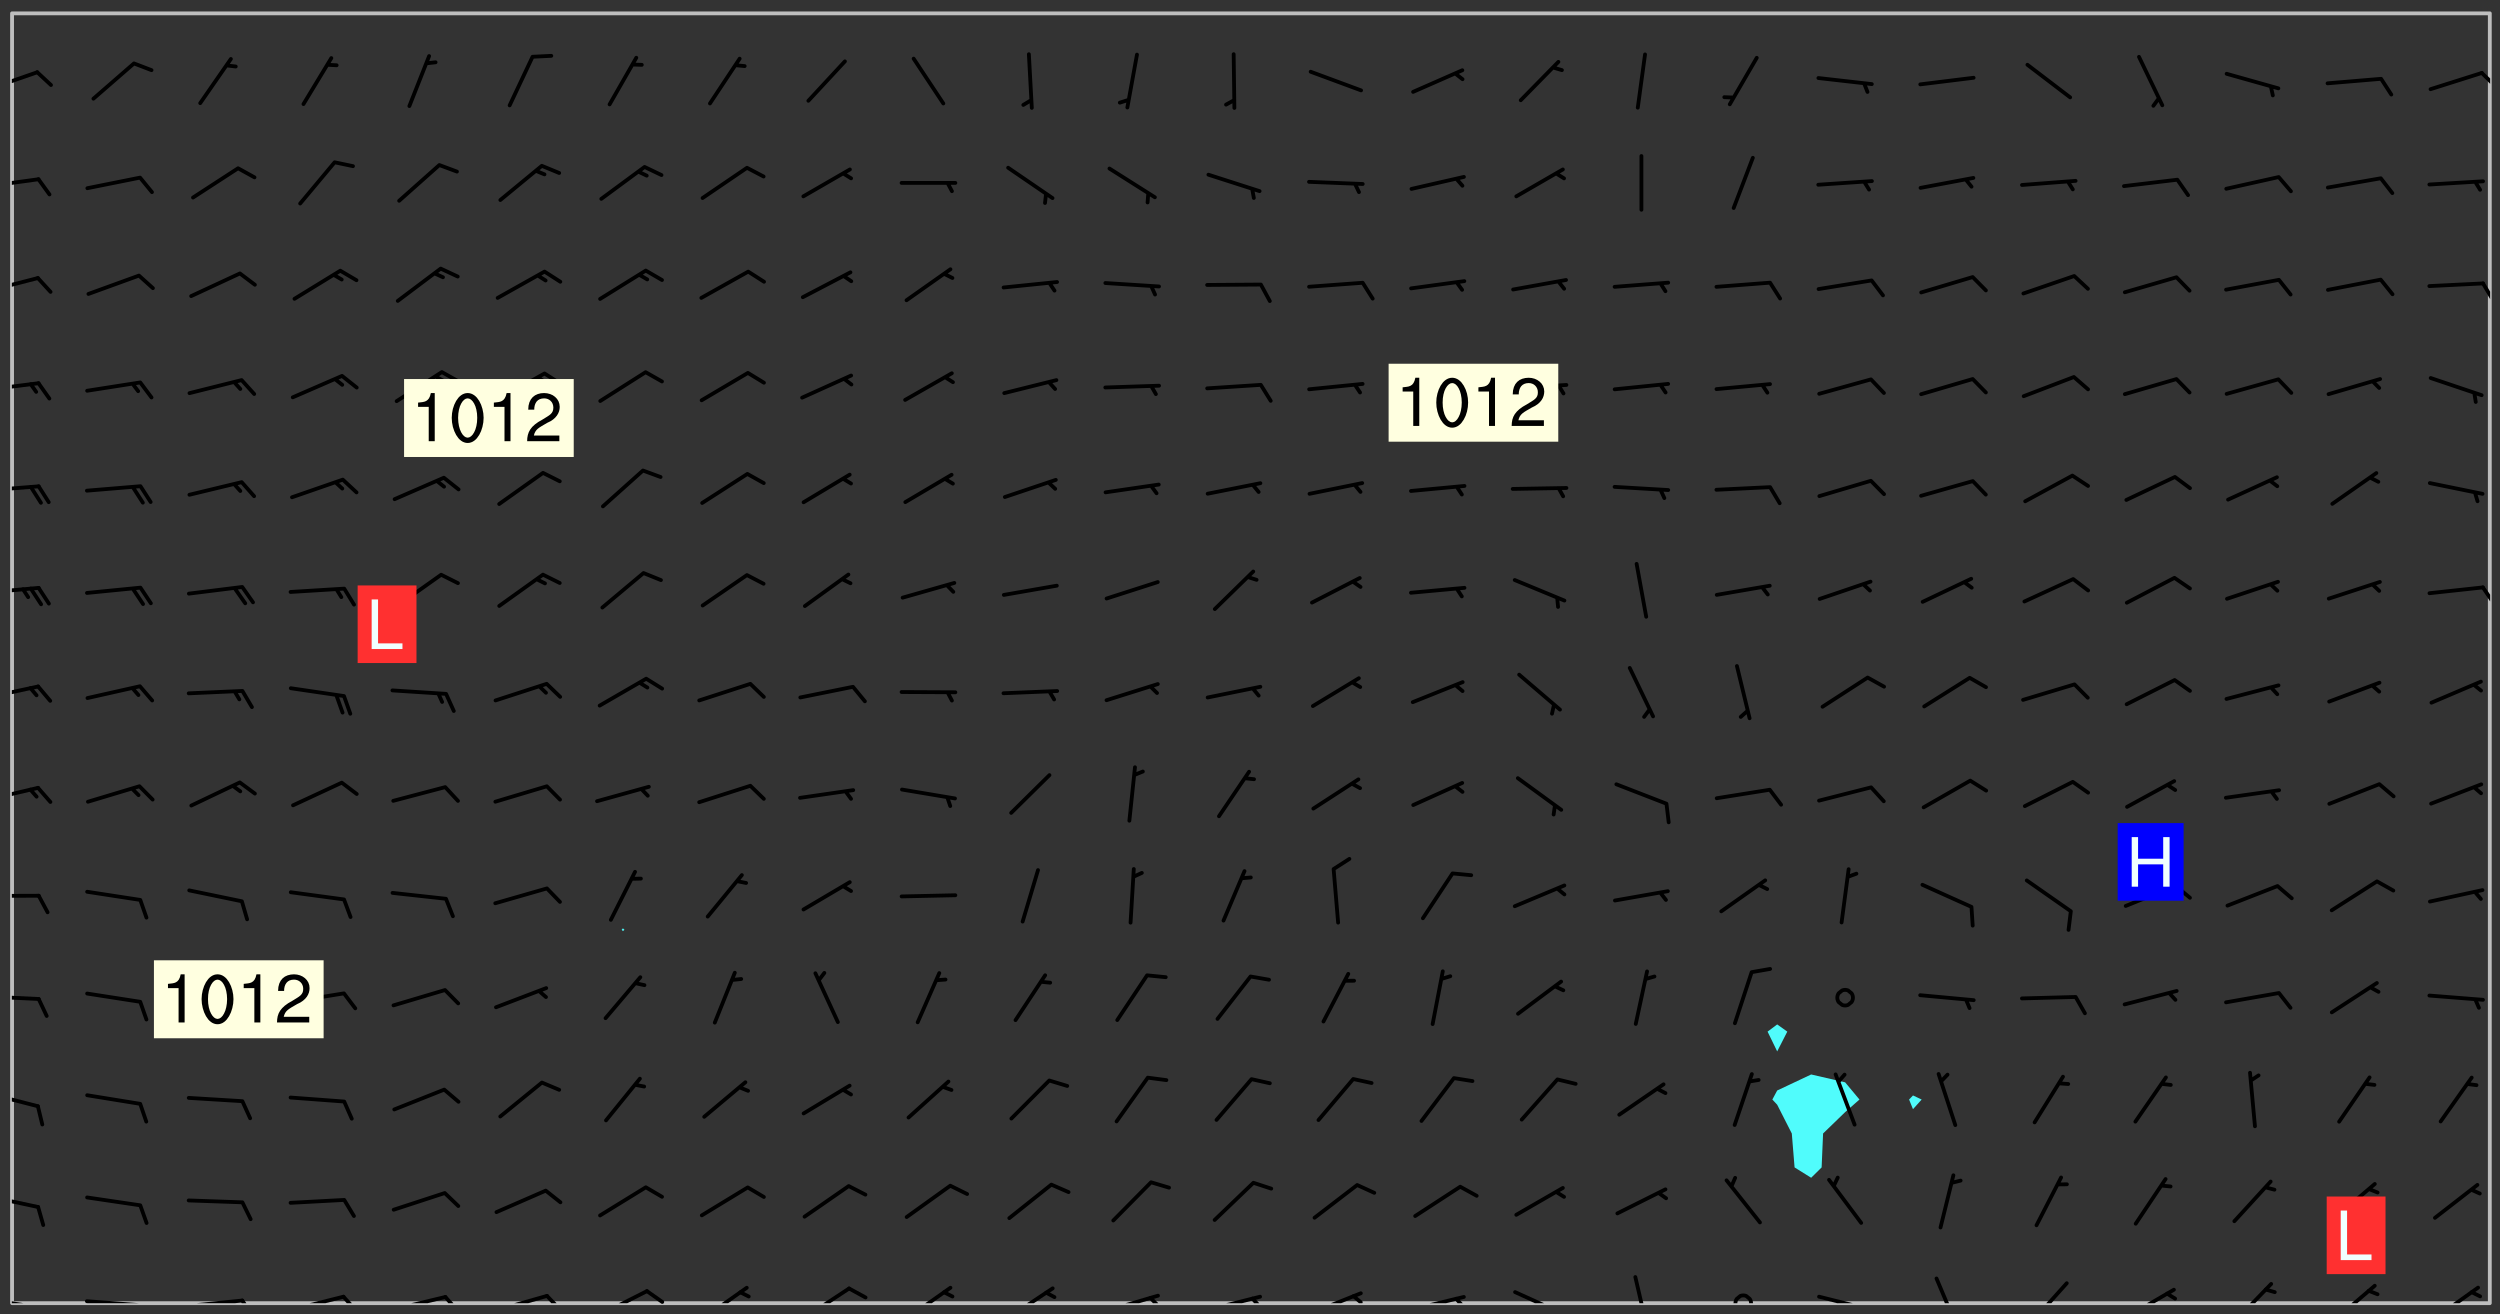 <svg xmlns="http://www.w3.org/2000/svg" role="img" xmlns:xlink="http://www.w3.org/1999/xlink" viewBox="142.45 309.95 326.84 171.84"><rect x="142.45" y="309.95" width="326.84" height="171.84" fill="#333333" stroke="none"/><defs><clipPath id="clip2"><path d="M 144 311.672 L 145 311.672 L 145 480.328 L 144 480.328 Z M 144 311.672"/></clipPath><clipPath id="clip3"><path d="M 144 311.672 L 468 311.672 L 468 480.328 L 144 480.328 Z M 144 311.672"/></clipPath><clipPath id="clip4"><path d="M 467 311.672 L 468 311.672 L 468 480.328 L 467 480.328 Z M 467 311.672"/></clipPath><clipPath id="clip5"><path d="M 144 479 L 148 479 L 148 480.328 L 144 480.328 Z M 144 479"/></clipPath><clipPath id="clip6"><path d="M 147 480 L 149 480 L 149 480.328 L 147 480.328 Z M 147 480"/></clipPath><clipPath id="clip7"><path d="M 153 479 L 162 479 L 162 480.328 L 153 480.328 Z M 153 479"/></clipPath><clipPath id="clip8"><path d="M 160 480 L 163 480 L 163 480.328 L 160 480.328 Z M 160 480"/></clipPath><clipPath id="clip9"><path d="M 166 479 L 175 479 L 175 480.328 L 166 480.328 Z M 166 479"/></clipPath><clipPath id="clip10"><path d="M 173 479 L 176 479 L 176 480.328 L 173 480.328 Z M 173 479"/></clipPath><clipPath id="clip11"><path d="M 180 479 L 188 479 L 188 480.328 L 180 480.328 Z M 180 479"/></clipPath><clipPath id="clip12"><path d="M 187 479 L 190 479 L 190 480.328 L 187 480.328 Z M 187 479"/></clipPath><clipPath id="clip13"><path d="M 193 479 L 201 479 L 201 480.328 L 193 480.328 Z M 193 479"/></clipPath><clipPath id="clip14"><path d="M 200 479 L 203 479 L 203 480.328 L 200 480.328 Z M 200 479"/></clipPath><clipPath id="clip15"><path d="M 206 479 L 215 479 L 215 480.328 L 206 480.328 Z M 206 479"/></clipPath><clipPath id="clip16"><path d="M 213 479 L 216 479 L 216 480.328 L 213 480.328 Z M 213 479"/></clipPath><clipPath id="clip17"><path d="M 220 478 L 228 478 L 228 480.328 L 220 480.328 Z M 220 478"/></clipPath><clipPath id="clip18"><path d="M 226 478 L 230 478 L 230 480.328 L 226 480.328 Z M 226 478"/></clipPath><clipPath id="clip19"><path d="M 234 478 L 241 478 L 241 480.328 L 234 480.328 Z M 234 478"/></clipPath><clipPath id="clip20"><path d="M 247 478 L 254 478 L 254 480.328 L 247 480.328 Z M 247 478"/></clipPath><clipPath id="clip21"><path d="M 260 478 L 267 478 L 267 480.328 L 260 480.328 Z M 260 478"/></clipPath><clipPath id="clip22"><path d="M 273 478 L 281 478 L 281 480.328 L 273 480.328 Z M 273 478"/></clipPath><clipPath id="clip23"><path d="M 286 479 L 295 479 L 295 480.328 L 286 480.328 Z M 286 479"/></clipPath><clipPath id="clip24"><path d="M 292 479 L 294 479 L 294 480.328 L 292 480.328 Z M 292 479"/></clipPath><clipPath id="clip25"><path d="M 300 479 L 308 479 L 308 480.328 L 300 480.328 Z M 300 479"/></clipPath><clipPath id="clip26"><path d="M 305 479 L 308 479 L 308 480.328 L 305 480.328 Z M 305 479"/></clipPath><clipPath id="clip27"><path d="M 313 478 L 321 478 L 321 480.328 L 313 480.328 Z M 313 478"/></clipPath><clipPath id="clip28"><path d="M 319 479 L 321 479 L 321 480.328 L 319 480.328 Z M 319 479"/></clipPath><clipPath id="clip29"><path d="M 326 479 L 335 479 L 335 480.328 L 326 480.328 Z M 326 479"/></clipPath><clipPath id="clip30"><path d="M 332 479 L 334 479 L 334 480.328 L 332 480.328 Z M 332 479"/></clipPath><clipPath id="clip31"><path d="M 340 478 L 348 478 L 348 480.328 L 340 480.328 Z M 340 478"/></clipPath><clipPath id="clip32"><path d="M 355 476 L 359 476 L 359 480.328 L 355 480.328 Z M 355 476"/></clipPath><clipPath id="clip33"><path d="M 369 479 L 372 479 L 372 480.328 L 369 480.328 Z M 369 479"/></clipPath><clipPath id="clip34"><path d="M 380 479 L 388 479 L 388 480.328 L 380 480.328 Z M 380 479"/></clipPath><clipPath id="clip35"><path d="M 395 476 L 399 476 L 399 480.328 L 395 480.328 Z M 395 476"/></clipPath><clipPath id="clip36"><path d="M 407 477 L 413 477 L 413 480.328 L 407 480.328 Z M 407 477"/></clipPath><clipPath id="clip37"><path d="M 420 478 L 427 478 L 427 480.328 L 420 480.328 Z M 420 478"/></clipPath><clipPath id="clip38"><path d="M 434 477 L 440 477 L 440 480.328 L 434 480.328 Z M 434 477"/></clipPath><clipPath id="clip39"><path d="M 447 477 L 454 477 L 454 480.328 L 447 480.328 Z M 447 477"/></clipPath><clipPath id="clip40"><path d="M 460 478 L 467 478 L 467 480.328 L 460 480.328 Z M 460 478"/></clipPath><clipPath id="clip41"><path d="M 144 466 L 148 466 L 148 468 L 144 468 Z M 144 466"/></clipPath><clipPath id="clip42"><path d="M 144 452 L 148 452 L 148 455 L 144 455 Z M 144 452"/></clipPath><clipPath id="clip43"><path d="M 144 439 L 148 439 L 148 441 L 144 441 Z M 144 439"/></clipPath><clipPath id="clip44"><path d="M 144 426 L 148 426 L 148 428 L 144 428 Z M 144 426"/></clipPath><clipPath id="clip45"><path d="M 144 412 L 148 412 L 148 415 L 144 415 Z M 144 412"/></clipPath><clipPath id="clip46"><path d="M 144 399 L 148 399 L 148 402 L 144 402 Z M 144 399"/></clipPath><clipPath id="clip47"><path d="M 144 386 L 148 386 L 148 388 L 144 388 Z M 144 386"/></clipPath><clipPath id="clip48"><path d="M 466 386 L 468 386 L 468 390 L 466 390 Z M 466 386"/></clipPath><clipPath id="clip49"><path d="M 144 373 L 148 373 L 148 375 L 144 375 Z M 144 373"/></clipPath><clipPath id="clip50"><path d="M 144 359 L 148 359 L 148 362 L 144 362 Z M 144 359"/></clipPath><clipPath id="clip51"><path d="M 144 346 L 148 346 L 148 349 L 144 349 Z M 144 346"/></clipPath><clipPath id="clip52"><path d="M 466 346 L 468 346 L 468 350 L 466 350 Z M 466 346"/></clipPath><clipPath id="clip53"><path d="M 144 333 L 148 333 L 148 335 L 144 335 Z M 144 333"/></clipPath><clipPath id="clip54"><path d="M 144 319 L 148 319 L 148 322 L 144 322 Z M 144 319"/></clipPath><clipPath id="clip55"><path d="M 466 319 L 468 319 L 468 322 L 466 322 Z M 466 319"/></clipPath><g id="surface721" clip-path="url(#clip1)"><path fill="#fff" fill-opacity="0" fill-rule="evenodd" d="M 0 0 L 1000 0 L 1000 1000 L 0 1000 Z M 0 0"/><path fill="#d3d3d3" fill-opacity="0" fill-rule="evenodd" d="M162.152 355.867L161.918 356.16 161.977 356.395 162.094 356.566 162.27 356.801 162.562 357.148 162.676 357.207 162.793 357.035 162.852 356.801 163.027 356.625 163.492 356.449 164.191 356.449 164.426 356.742 164.715 357.559 164.773 357.734 164.949 357.965 165.301 358.199 166 358.898 166.172 359.074 166.406 359.422 166.641 359.832 166.93 360.414 167.34 360.879 167.57 361.113 167.805 361.289 167.922 361.52 168.098 361.812 168.27 362.977 168.27 363.211 168.328 363.5 168.387 363.617 168.504 363.734 168.852 364.145 168.969 364.316 169.145 364.492 169.32 364.727 169.438 364.898 169.609 365.25 169.668 365.484 169.902 365.891 170.137 365.832 169.961 366.008 169.902 366.938 169.32 366.938 169.086 366.824 168.738 366.938 168.621 367.055 168.562 367.348 168.504 367.523 168.387 367.695 167.922 367.988 167.863 368.223 167.805 368.336 167.805 368.98 167.863 369.152 167.863 369.562 167.922 369.621 167.922 370.027 167.98 370.434 168.098 370.609 168.156 370.668 168.387 371.309 168.328 371.602 168.328 372.301 168.27 372.883 168.27 373.117 168.211 373.348 168.156 373.699 168.156 375.621 168.211 375.738 168.637 375.738 168.27 375.855 168.246 376.207 169.137 377.375 170.879 377.914 172.219 378.273 172.219 378.812 172.309 379.621 172.844 380.336 174.363 380.605 175.254 380.52 175.344 381.684 175.879 381.863 177.039 381.684 179.094 380.699 180.254 380.336 182.133 380.16 183.828 379.98 183.648 380.699 182.133 380.785 180.883 380.875 180.078 381.145 179.004 381.953 179.273 382.672 179.809 383.57 179.629 384.195 179.363 385.004 179.629 386.082 180.254 386.98 181.059 387.16 182.309 386.98 182.043 387.703 182.141 388.207 182.195 388.5 182.195 388.672 182.254 388.965 182.254 389.371 182.43 389.488 182.781 389.605 183.188 389.605 183.48 389.43 183.594 389.312 183.652 389.195 183.77 388.965 183.828 388.789 184.18 388.324 184.41 388.148 184.586 388.09 184.762 388.148 184.82 388.324 184.938 389.312 184.992 389.781 185.051 389.953 185.168 390.188 185.344 390.246 186.16 390.305 186.449 390.305 186.566 390.539 186.625 390.945 186.684 391.297 186.684 392.402 186.801 392.695 186.918 393.043 187.207 393.742 187.383 394.094 187.965 394.848 188.316 395.023 188.488 395.082 188.957 395.316 189.598 395.781 189.945 396.016 190.238 396.191 190.531 396.246 190.762 396.309 191.578 396.656 191.871 396.832 191.984 397.004 192.336 397.355 192.453 397.531 192.977 398.172 192.977 398.461 193.035 398.812 193.035 399.16 193.094 399.512 193.152 399.801 193.27 399.859 193.441 399.918 193.617 399.918 194.199 400.152 194.375 400.27 194.551 400.559 194.727 400.793 194.84 401.027 195.133 401.258 195.25 401.375 195.25 401.785 195.309 401.84 195.598 402.074 195.832 402.191 195.891 402.309 196.008 402.48 196.066 402.598 196.297 402.832 196.355 403.008 196.59 403.066 196.707 403.125 196.59 403.238 196.531 403.355 196.531 403.473 196.414 403.766 196.297 404.055 196.297 404.637 196.473 404.754 196.59 404.812 196.648 404.93 196.766 405.047 196.879 405.105 197.055 405.453 197.113 405.805 197.172 406.211 197.172 406.387 197.113 406.562 196.996 407.262 196.996 407.434 197.113 407.609 197.406 407.902 197.812 407.902 197.988 408.02 198.105 408.191 198.223 408.484 198.223 408.719 197.695 408.719 197.465 408.484 197.23 408.484 197.055 408.543 196.996 409.242 197.055 409.59 197.172 409.766 197.348 410.176 197.465 410.406 197.754 410.875 197.93 410.93 198.453 410.93 198.688 410.988 199.445 411.629 199.504 411.922 199.504 412.156 199.562 412.215 199.793 412.562 199.793 412.914 199.676 413.086 199.676 413.379 199.969 413.668 200.262 413.844 200.434 413.902 200.727 414.078 201.02 414.195 201.602 414.602 201.891 414.836 202.184 415.012 202.402 415.172 202.418 415.184 202.648 415.359 203.289 415.883 203.465 416.117 203.582 416.293 203.758 416.469 203.871 416.641 203.871 417.281 203.988 417.457 204.457 417.574 205.039 417.691 205.273 417.75 205.504 417.863 205.797 417.98 205.91 418.039 206.496 418.391 206.785 418.562 206.961 418.625 207.137 418.68 207.312 418.738 208.012 419.09 208.301 419.266 208.535 419.32 208.824 419.496 209.059 419.613 209.699 420.02 209.992 420.137 210.164 420.195 210.398 420.254 210.809 420.312 211.039 420.371 211.273 420.488 211.332 420.66 210.922 420.836 211.391 420.895 211.449 421.188 211.562 421.422 211.738 421.477 211.973 421.535 212.148 421.594 212.555 421.711 213.195 421.945 213.312 422.117 213.371 422.352 213.371 422.527 213.312 422.645 213.254 423.051 213.488 423.285 213.605 423.344 213.953 423.461 214.594 423.691 214.77 423.809 215.059 423.926 215.234 424.102 215.469 424.566 216.051 425.672 216.227 425.848 216.574 426.023 216.75 426.141 217.102 426.258 218.148 426.781 218.383 426.84 218.848 426.953 219.141 427.012 219.605 427.188 220.363 427.77 220.598 428.004 220.945 428.469 221.121 428.645 221.41 428.879 222.227 429.578 222.52 429.754 222.809 430.043 223.102 430.219 223.395 430.508 224.09 431.148 224.266 431.324 224.559 431.559 224.848 431.793 225.316 432.082 225.957 432.664 226.305 432.898 226.539 433.191 226.887 433.539 227.238 434.004 228.172 434.996 228.52 435.402 228.637 435.578 228.871 435.637 228.984 435.754 229.629 435.93 229.859 436.043 230.094 436.102 230.387 436.277 230.617 436.395 231.551 437.094 231.957 437.5 232.191 437.676 232.598 437.852 232.832 437.969 233.648 438.316 233.996 438.551 234.23 438.668 234.523 438.957 234.754 439.074 235.512 439.426 235.863 439.598 236.094 439.656 236.387 439.773 236.621 439.832 237.492 440.008 238.309 440.008 238.777 440.238 238.949 440.297 239.824 440.996 240.289 441.113 240.582 441.172 240.758 441.23 240.988 441.289 241.457 441.348 241.805 441.406 242.156 441.465 242.562 441.523 242.855 441.523 243.027 441.582 243.027 441.812 243.203 441.988 243.496 441.988 243.844 442.047 244.195 442.105 244.895 442.223 245.535 442.223 246 441.988 246.293 441.812 246.465 441.695 246.875 441.523 247.164 441.348 248.098 440.883 248.566 440.59 249.09 440.297 249.555 440.125 250.02 439.949 251.07 439.484 251.359 439.367 251.77 439.25 252.059 439.133 252.586 438.957 254.102 438.258 254.684 437.91 254.973 437.852 255.266 437.793 255.613 437.676 256.488 437.445 256.84 437.328 256.953 437.328 257.188 437.27 258.062 437.035 258.297 436.977 259.109 436.977 259.461 436.918 260.277 436.801 260.449 436.742 260.801 436.688 261.094 436.629 261.324 436.57 262.141 436.395 262.316 436.336 262.664 436.336 262.898 436.277 263.363 436.16 264.121 435.988 264.355 435.93 264.703 435.93 265.113 435.812 265.402 435.754 266.688 435.695 266.977 435.695 267.387 435.637 267.617 435.578 267.793 435.578 268.668 435.461 269.074 435.461 269.484 435.344 269.832 435.344 270.184 435.23 271.055 435.172 272.805 435.172 273.852 435.461 274.262 435.578 274.551 435.695 274.902 435.812 275.191 435.93 276.242 436.102 276.531 436.16 276.824 436.16 277.117 436.219 277.289 436.277 277.699 436.336 277.871 436.395 277.988 436.453 278.105 436.453 278.223 436.512 278.574 436.57 278.688 436.57 279.098 436.637 281.02 437.031 282.945 437.426 284.465 437.875 286.16 438.594 288.305 439.398 289.91 438.68 291.34 437.875 292.5 436.797 293.75 436.348 296.785 435.629 298.66 435.27 300.805 433.922 303.039 432.668 305.539 431.41 307.234 430.961 309.02 430.781 310.18 430.512 310.805 431.051 312.145 430.781 312.859 429.793 313.844 428.449 314.289 428.27 315.094 427.91 316.969 427.371 318.754 426.922 320.004 426.652 321.164 426.562 322.863 426.473 324.824 426.203 326.074 426.113 326.613 426.113 327.238 426.023 328.129 426.023 330.273 425.844 332.684 425.664 335.273 425.574 336.969 425.754 338.578 425.844 340.008 426.203 341.168 426.922 343.043 427.91 344.203 429.438 344.469 430.152 345.098 430.242 345.453 431.141 345.988 431.68 346.523 433.207 347.598 433.566 348.133 433.566 347.328 434.102 347.418 435.809 348.133 438.504 349.023 439.309 349.918 440.297 350.633 441.555 352.418 442.094 353.938 441.914 354.293 443.258 355.902 442.453 356.883 441.914 357.152 442.184 357.469 441.969 357.688 441.824 358.488 442.273 358.938 441.914 359.293 441.914 359.828 441.645 360.367 440.926 360.902 440.656 361.527 439.668 362.688 440.117 363.527 440.488 364.922 441.105 366.617 440.926 368.223 440.926 370.008 441.016 370.188 439.309 370.723 437.965 371.527 438.234 372.02 439.082 372.422 439.488 372.332 440.027 372.332 440.387 373.047 440.836 373.758 440.566 375.188 440.566 375.547 441.555 375.992 442.812 376.707 444.156 377.957 444.785 379.652 445.414 380.367 445.234 380.547 444.695 381.527 444.605 381.977 444.965 382.062 446.223 381.797 446.852 381.262 447.031 381.262 447.57 381.977 448.555 382.242 449.094 383.227 450.082 384.027 451.16 383.762 451.52 383.672 452.418 383.047 454.75 382.691 456.816 382.602 458.609 382.422 459.328 382.332 459.867 382.332 461.305 381.352 463.188 380.992 464.895 380.457 465.793 379.652 466.961 379.387 467.5 381.441 468.754 381.527 469.113 381.172 469.652 381.082 469.473 381.082 470.281 381.172 471.719 380.727 472.434 379.652 472.527 379.387 473.242 379.922 474.141 380.727 474.859 381.887 475.668 383.227 475.938 383.672 476.297 383.316 476.746 381.527 476.656 380.277 476.207 379.562 475.488 378.938 475.398 378.762 478.988 378.574 480.297 467.934 480.297 467.934 311.703 412.664 311.703 412.664 360.785 413.426 360.91 416.715 361.453 418.738 364.289 418.738 367.043 421.09 367.375 423.438 367.707 427.488 367.707 426.109 371.867 424.086 372.574 422.062 373.277 421.52 373.621 418.926 375.238 418.738 375.355 416.715 373.277 415.984 370.535 413.312 368.457 411.938 364.957 411.871 364.875 409.914 362.203 412.664 360.785 412.664 311.703 294.422 311.703 294.422 403.117 294.539 403.148 294.672 403.16 294.746 403.234 294.852 403.281 294.941 403.34 295.027 403.398 295.117 403.457 295.414 403.754 295.473 403.844 295.504 403.961 295.531 404.078 295.547 404.215 295.516 404.332 295.457 404.422 295.398 404.508 295.355 404.613 295.309 404.715 295.281 404.836 295.281 404.98 295.457 405.25 295.605 405.398 295.68 405.484 295.754 405.559 295.797 405.664 295.859 405.754 295.918 405.84 295.961 405.945 296.02 406.035 296.066 406.137 296.109 406.242 296.168 406.328 296.285 406.508 296.359 406.582 296.422 406.668 296.48 406.758 296.523 406.863 296.582 406.953 296.641 407.039 296.703 407.129 296.762 407.219 296.805 407.32 296.922 407.5 296.996 407.574 297.055 407.66 297.129 407.734 297.219 407.793 297.324 407.84 297.473 407.84 297.605 407.824 297.738 407.84 297.84 407.793 297.914 407.719 297.961 407.617 297.945 407.484 297.945 407.336 297.898 407.23 297.871 407.113 297.824 407.012 297.797 406.891 297.754 406.789 297.691 406.699 297.648 406.598 297.605 406.492 297.574 406.375 297.559 406.242 297.547 406.105 297.633 406.047 297.691 405.961 297.812 405.93 297.855 406.035 297.871 406.168 297.871 406.285 297.93 406.387 297.988 406.477 298.078 406.535 298.227 406.684 298.285 406.773 298.328 406.879 298.316 406.98 298.402 407.039 298.508 407.086 298.594 407.145 298.684 407.203 298.758 407.277 298.641 407.305 298.535 407.352 298.449 407.41 298.375 407.484 298.316 407.574 298.254 407.66 298.227 407.781 298.18 407.883 298.137 407.988 298.105 408.105 298.094 408.238 298.078 408.371 298.078 408.52 298.105 408.637 298.152 408.742 298.195 408.844 298.254 408.934 298.328 409.008 298.418 409.066 298.492 409.141 298.582 409.199 298.641 409.289 298.684 409.395 298.73 409.496 298.848 409.527 298.98 409.543 299.129 409.543 299.246 409.512 299.352 409.555 299.395 409.66 299.441 409.762 299.469 409.883 299.5 410 299.527 410.117 299.559 410.238 299.586 410.355 299.691 410.398 299.793 410.445 299.926 410.43 300.074 410.578 300.137 410.664 300.211 410.738 300.281 410.812 300.371 410.875 300.477 410.918 300.578 410.961 300.695 410.992 300.832 411.008 300.949 410.977 301.023 410.902 301.051 410.785 301.039 410.652 301.008 410.531 300.98 410.414 301.023 410.309 301.141 410.309 301.23 410.371 301.348 410.398 301.496 410.398 301.629 410.414 301.777 410.414 301.91 410.43 302.043 410.414 302.191 410.414 302.324 410.398 302.457 410.387 302.594 410.398 302.711 410.371 302.844 410.355 303.035 410.297 302.977 410.473 302.961 410.605 302.934 410.727 302.918 410.859 302.859 410.945 302.727 410.961 302.621 411.008 302.516 411.051 302.398 411.082 302.281 411.109 302.016 411.141 301.867 411.141 301.734 411.156 301.66 411.23 301.719 411.316 301.867 411.465 301.984 411.645 302.059 411.715 302.148 411.777 302.238 411.836 302.324 411.895 302.414 411.953 302.516 411.996 302.621 412.059 302.727 412.102 302.812 412.16 302.918 412.207 303.02 412.25 303.199 412.367 303.258 412.457 303.215 412.559 303.168 412.664 303.184 412.797 303.406 413.02 303.465 413.109 303.508 413.211 303.539 413.332 303.582 413.434 303.598 413.566 303.629 413.684 303.641 413.82 303.672 413.938 303.82 414.086 303.922 414.129 304.027 414.172 304.145 414.203 304.277 414.219 304.414 414.234 304.531 414.234 304.648 414.203 304.738 414.145 304.781 414.039 304.828 413.938 304.871 413.832 304.902 413.715 304.914 413.582 304.914 413.434 304.902 413.301 304.887 413.168 304.855 413.051 304.812 412.945 304.766 412.84 304.723 412.738 304.68 412.633 304.664 412.5 304.68 412.367 304.707 412.25 304.738 412.133 304.766 412.012 304.812 411.91 304.902 411.852 304.988 411.789 305.062 411.715 305.152 411.656 305.375 411.434 305.434 411.348 305.508 411.273 305.625 411.094 305.684 411.008 305.684 410.859 305.609 410.785 305.508 410.738 305.402 410.695 305.301 410.652 305.242 410.562 305.195 410.457 305.168 410.34 305.258 410.281 305.375 410.25 305.477 410.207 305.656 410.09 305.805 409.941 305.816 409.809 305.805 409.703 305.715 409.645 305.582 409.66 305.434 409.66 305.301 409.676 305.168 409.66 305.047 409.629 304.961 409.57 304.887 409.496 304.828 409.406 304.766 409.32 304.648 409.141 304.59 409.055 304.621 408.934 304.707 408.875 304.828 408.844 304.887 408.758 304.887 408.637 304.855 408.52 304.797 408.43 304.738 408.344 304.691 408.238 304.664 408.121 304.648 407.988 304.707 407.898 304.781 407.824 304.871 407.766 304.988 407.586 305.062 407.512 305.121 407.426 305.27 407.277 305.391 407.246 305.523 407.23 305.656 407.246 305.73 407.32 305.773 407.426 305.789 407.559 305.758 407.676 305.641 407.707 305.508 407.719 305.359 407.867 305.316 407.973 305.27 408.074 305.242 408.195 305.211 408.312 305.211 408.461 305.242 408.578 305.285 408.684 305.344 408.773 305.418 408.844 305.492 408.918 305.609 408.949 305.73 408.977 305.848 408.949 305.98 408.934 306.098 408.934 306.188 408.992 306.262 409.066 306.309 409.172 306.367 409.258 306.469 409.305 306.602 409.32 306.707 409.363 306.793 409.422 306.781 409.527 306.707 409.602 306.527 409.719 306.469 409.809 306.379 409.867 306.309 409.941 306.234 410.016 306.172 410.105 306.145 410.223 306.129 410.355 306.145 410.488 306.129 410.621 306.129 410.77 306.145 410.902 306.172 411.02 306.203 411.141 306.277 411.215 306.367 411.273 306.453 411.332 306.543 411.391 306.66 411.422 306.66 411.508 306.559 411.555 306.469 411.613 306.203 411.645 306.086 411.672 305.938 411.672 305.832 411.715 305.73 411.762 305.672 411.852 305.609 412.086 305.598 412.219 305.566 412.34 305.551 412.473 305.551 412.766 305.539 412.898 305.551 413.035 305.566 413.168 305.699 413.184 305.832 413.195 305.953 413.227 306.039 413.285 306.113 413.359 306.16 413.465 306.203 413.566 306.219 413.699 306.219 414.145 306.203 414.277 306.203 414.723 306.234 414.988 306.262 415.105 306.277 415.238 306.309 415.355 306.395 415.566 306.426 415.832 306.426 415.98 306.395 416.098 306.367 416.215 306.336 416.336 306.309 416.453 306.277 416.57 306.246 416.691 306.234 416.824 306.219 416.957 306.309 417.016 306.426 416.984 306.527 417 306.574 417.105 306.543 417.371 306.543 417.812 306.5 417.918 306.453 418.023 306.41 418.125 306.367 418.23 306.309 418.316 306.277 418.438 306.234 418.555 306.203 418.672 306.188 418.805 306.203 418.938 306.262 419.027 306.367 419.074 306.453 419.133 306.512 419.219 306.5 419.355 306.469 419.473 306.426 419.574 306.426 420.02 306.41 420.152 306.41 420.301 306.379 420.418 306.336 420.523 306.309 420.641 306.262 420.746 306.219 420.848 306.188 420.969 306.16 421.086 306.129 421.219 306.098 421.336 306.07 421.453 306.027 421.559 305.996 421.676 305.965 421.797 305.953 421.93 305.938 422.062 305.938 422.359 305.965 422.477 305.965 422.625 306.012 423.023 306.039 423.141 306.098 423.23 306.219 423.262 306.367 423.262 306.5 423.246 306.559 423.336 306.559 423.453 306.5 423.543 306.41 423.602 306.309 423.645 306.203 423.691 306.113 423.75 306.027 423.809 305.891 423.824 305.773 423.793 305.641 423.777 305.539 423.824 305.477 423.91 305.465 424.047 305.449 424.18 305.418 424.297 305.391 424.414 305.375 424.547 305.344 424.668 305.344 424.965 305.359 425.098 305.391 425.215 305.391 425.363 305.402 425.496 305.402 425.645 305.375 425.762 305.328 425.863 305.301 425.984 305.27 426.102 305.211 426.191 305.137 426.266 305.035 426.309 304.93 426.355 304.812 426.383 304.691 426.414 304.59 426.367 304.648 426.281 304.754 426.234 304.781 426.117 304.812 426 304.84 425.879 304.871 425.762 304.871 425.613 304.887 425.48 304.855 425.363 304.812 425.258 304.707 425.273 304.633 425.348 304.531 425.391 304.441 425.453 304.367 425.527 304.324 425.629 304.309 425.762 304.277 425.879 304.25 426 304.219 426.117 304.191 426.234 304.16 426.355 304.133 426.473 304.102 426.59 304.059 426.695 303.969 426.754 303.879 426.754 303.762 426.723 303.73 426.637 303.746 426.5 303.715 426.383 303.715 426.234 303.703 426.102 303.703 425.953 303.641 425.719 303.613 425.598 303.57 425.496 303.523 425.391 303.465 425.305 303.406 425.215 303.363 425.109 303.301 425.023 303.152 424.875 303.082 424.801 302.977 424.754 302.871 424.711 302.77 424.668 302.473 424.371 302.383 424.297 302.297 424.238 302.191 424.195 302.102 424.133 302.016 424.074 301.91 424.031 301.82 423.973 301.734 423.91 301.66 423.84 301.555 423.793 301.469 423.734 301.363 423.691 301.273 423.629 301.172 423.586 301.066 423.543 300.98 423.484 300.875 423.438 300.77 423.395 300.668 423.348 300.578 423.289 300.477 423.246 300.371 423.203 300.281 423.141 300.164 423.113 300.031 423.098 299.898 423.113 299.75 423.113 299.617 423.129 299.5 423.098 299.41 423.039 299.336 422.965 299.246 422.906 299.145 422.859 298.996 422.859 298.875 422.832 298.773 422.789 298.699 422.715 298.582 422.535 298.492 422.477 298.391 422.434 298.301 422.371 298.195 422.328 298.105 422.27 298.02 422.211 297.914 422.164 297.855 422.078 297.797 421.988 297.754 421.883 297.707 421.781 297.633 421.707 297.547 421.648 297.473 421.574 297.383 421.516 297.16 421.293 297.117 421.188 297.086 420.922 297.191 420.879 297.336 420.879 297.441 420.922 297.516 420.996 297.605 421.055 297.691 421.113 297.797 421.16 297.887 421.219 298.035 421.367 298.105 421.441 298.254 421.59 298.316 421.676 298.391 421.75 298.477 421.809 298.551 421.883 298.641 421.945 298.73 422.004 298.816 422.062 299.086 422.238 299.188 422.285 299.293 422.328 299.395 422.371 299.441 422.297 299.5 422.211 299.574 422.137 299.645 422.062 299.75 422.105 299.824 422.18 299.883 422.27 299.926 422.371 299.973 422.477 300.016 422.582 300.137 422.609 300.254 422.582 300.328 422.492 300.371 422.387 300.43 422.297 300.504 422.223 300.609 422.18 300.727 422.152 300.859 422.164 300.949 422.223 301.098 422.371 301.156 422.461 301.199 422.566 301.246 422.668 301.289 422.773 301.332 422.875 301.438 422.922 301.543 422.965 301.676 422.98 301.762 422.922 301.82 422.832 301.895 422.758 302 422.715 302.117 422.742 302.223 422.789 302.324 422.832 302.43 422.875 302.531 422.922 302.711 423.039 302.711 423.156 302.695 423.289 302.711 423.422 302.727 423.559 302.785 423.645 302.887 423.691 303.008 423.719 303.125 423.75 303.273 423.75 303.391 423.719 303.449 423.629 303.629 423.512 303.688 423.422 303.762 423.348 303.82 423.262 303.938 423.082 304.117 422.965 304.234 422.996 304.324 423.055 304.367 423.129 304.352 423.262 304.352 423.379 304.441 423.438 304.59 423.438 304.723 423.422 304.855 423.41 305.121 423.379 305.227 423.336 305.344 423.305 305.465 423.277 305.539 423.203 305.609 423.129 305.672 423.039 305.656 422.934 305.609 422.832 305.508 422.789 305.402 422.773 305.285 422.801 305.02 422.832 304.871 422.832 304.797 422.758 304.707 422.699 304.59 422.668 304.473 422.641 304.34 422.625 304.191 422.625 304.059 422.641 303.762 422.641 303.656 422.594 303.508 422.445 303.465 422.344 303.406 422.254 303.629 422.031 303.715 421.973 303.82 421.93 303.938 421.898 304.07 421.883 304.203 421.898 304.34 421.914 304.441 421.957 304.574 421.945 304.664 421.883 304.766 421.84 304.828 421.75 304.781 421.648 304.691 421.59 304.574 421.559 304.473 421.516 304.414 421.426 304.352 421.336 304.352 421.219 304.367 421.086 304.473 421.039 304.547 420.969 304.547 420.848 304.457 420.789 304.426 420.672 304.516 420.613 304.59 420.539 304.633 420.434 304.691 420.344 304.738 420.242 304.754 420.109 304.754 419.961 304.707 419.855 304.664 419.754 304.574 419.695 304.441 419.68 304.34 419.637 304.203 419.621 304.086 419.59 303.641 419.59 303.508 419.574 303.375 419.562 303.242 419.547 303.125 419.516 302.977 419.516 302.844 419.5 302.711 419.488 302.445 419.457 302.324 419.414 302.238 419.355 302.164 419.281 302.164 419.133 302.176 419 302.281 418.953 302.383 418.91 302.516 418.895 302.668 418.895 302.801 418.879 303.094 418.879 303.215 418.91 303.316 418.953 303.406 419.012 303.641 419.074 303.762 419.027 303.852 418.969 303.953 418.926 304.086 418.91 304.191 418.953 304.293 419 304.426 419.012 304.547 418.984 304.691 418.984 304.812 418.953 304.93 418.926 305.035 418.879 305.109 418.805 305.195 418.746 305.344 418.598 305.402 418.512 305.449 418.406 305.477 418.289 305.492 418.184 305.391 418.141 305.301 418.082 305.184 418.051 305.078 418.008 304.988 417.945 304.914 417.859 304.84 417.785 304.738 417.742 304.633 417.695 304.531 417.652 304.473 417.562 304.426 417.461 304.34 417.25 304.277 417.164 304.219 417.074 304.145 417 304.059 416.941 303.789 416.941 303.672 416.973 303.582 417.031 303.48 417.074 303.348 417.09 303.242 417.074 303.215 416.957 303.152 416.867 303.035 416.836 302.934 416.793 302.785 416.645 302.754 416.527 302.738 416.422 302.812 416.348 302.992 416.23 303.109 416.203 303.227 416.172 303.363 416.188 303.465 416.23 303.57 416.273 303.672 416.32 303.777 416.363 303.895 416.395 304.027 416.41 304.145 416.438 304.277 416.453 304.383 416.438 304.473 416.379 304.398 416.305 304.293 416.262 304.219 416.188 304.145 416.098 303.996 415.949 303.91 415.891 303.82 415.832 303.746 415.758 303.656 415.699 303.555 415.652 303.434 415.625 303.332 415.578 303.227 415.535 303.109 415.504 303.008 415.461 302.887 415.43 302.738 415.43 302.621 415.461 302.516 415.504 302.43 415.566 302.25 415.684 302.164 415.742 302.074 415.801 301.969 415.848 301.883 415.906 301.777 415.949 301.676 415.992 301.57 416.039 301.496 416.113 301.438 416.203 301.379 416.289 301.332 416.395 301.273 416.48 301.199 416.555 301.066 416.543 300.949 416.512 300.832 416.512 300.758 416.586 300.668 416.645 300.594 416.719 300.504 416.777 300.418 416.836 300.312 416.883 300.211 416.926 300.074 416.941 299.973 416.898 299.824 416.75 299.719 416.703 299.633 416.703 299.527 416.75 299.426 416.793 299.305 416.824 299.188 416.793 299.113 416.719 299.113 416.602 299.145 416.48 299.219 416.41 299.277 416.32 299.352 416.246 299.469 416.215 299.574 416.172 299.867 416.172 300 416.156 300.137 416.141 300.238 416.098 300.328 416.039 300.43 415.992 300.52 415.934 300.652 415.922 300.742 415.98 300.875 415.992 300.965 415.934 301.051 415.875 301.156 415.832 301.246 415.773 301.332 415.711 301.422 415.652 301.57 415.504 301.629 415.418 301.688 415.328 301.793 415.285 301.926 415.27 302.043 415.297 302.164 415.328 302.223 415.27 302.281 415.18 302.312 414.914 302.34 414.797 302.445 414.809 302.578 414.824 302.68 414.781 302.77 414.723 302.828 414.633 302.902 414.559 302.961 414.469 303.008 414.367 303.02 414.234 303.008 414.102 302.961 413.996 302.812 413.848 302.754 413.758 302.695 413.672 302.652 413.566 302.652 413.121 302.668 412.988 302.668 412.84 302.68 412.707 302.621 412.648 302.531 412.707 302.43 412.664 302.25 412.547 302.164 412.488 302.102 412.398 302.043 412.309 301.969 412.234 301.883 412.176 301.762 412.207 301.66 412.219 301.555 412.266 301.469 412.324 301.363 412.367 301.215 412.516 301.125 412.574 301.039 412.633 300.949 412.695 300.844 412.738 300.711 412.754 300.711 412.633 300.816 412.59 300.934 412.559 301.008 412.488 301.051 412.383 301.051 412.234 301.023 412.117 300.875 411.969 300.742 411.953 300.594 411.953 300.477 411.984 300.371 412.027 300.27 412.07 300.18 412.133 300.062 412.16 299.988 412.086 300 411.953 299.957 411.852 299.914 411.746 299.824 411.688 299.707 411.715 299.586 411.746 299.469 411.777 299.367 411.82 299.246 411.852 299.145 411.895 299.039 411.938 298.949 411.996 298.848 412.012 298.848 411.895 298.863 411.762 298.805 411.672 298.73 411.715 298.582 411.863 298.523 411.953 298.449 412.027 298.402 412.133 298.359 412.234 298.285 412.309 298.227 412.398 298.152 412.473 298.094 412.559 298.02 412.633 297.93 412.695 297.855 412.766 297.781 412.84 297.68 412.855 297.547 412.871 297.441 412.828 297.441 412.707 297.59 412.559 297.633 412.457 297.691 412.367 297.738 412.266 297.781 412.16 297.84 412.07 297.871 411.953 297.914 411.852 297.945 411.73 297.973 411.613 298.02 411.508 298.062 411.406 298.105 411.301 298.18 411.23 298.27 411.168 298.359 411.109 298.461 411.066 298.758 411.066 299.023 411.035 299.129 410.992 299.055 410.918 298.938 410.887 298.832 410.844 298.742 410.785 298.641 410.738 298.551 410.68 298.449 410.637 298.344 410.594 298.254 410.531 298.168 410.473 298.062 410.43 297.961 410.387 297.84 410.355 297.723 410.324 297.621 410.281 297.5 410.25 297.398 410.207 297.309 410.148 297.266 410.043 297.25 409.91 297.352 409.867 297.484 409.852 297.621 409.867 297.754 409.852 297.855 409.809 297.914 409.719 297.93 409.613 297.84 409.555 297.766 409.48 297.664 409.438 297.574 409.379 297.426 409.23 297.383 409.125 297.367 408.992 297.367 408.699 297.309 408.609 297.219 408.551 297.145 408.477 297.102 408.371 297.07 408.254 297.012 408.164 296.938 408.09 296.82 408.062 296.746 407.988 296.656 407.93 296.566 407.867 296.48 407.809 296.406 407.734 296.348 407.648 296.301 407.543 296.215 407.484 296.066 407.336 295.871 407.277 295.738 407.293 295.637 407.336 295.562 407.41 295.516 407.512 295.473 407.617 295.414 407.707 295.355 407.793 295.059 408.09 294.969 408.148 294.883 408.148 294.82 408.062 294.777 407.957 294.809 407.84 294.867 407.75 294.895 407.633 294.883 407.5 294.793 407.438 294.688 407.484 294.57 407.512 294.453 407.543 294.184 407.719 294.082 407.766 293.965 407.793 293.859 407.84 293.77 407.898 293.668 407.941 293.609 407.855 293.562 407.75 293.578 407.617 293.625 407.512 293.695 407.438 293.77 407.367 293.828 407.277 293.828 407.129 293.785 407.023 293.547 407.023 293.445 407.07 293.414 407.188 293.387 407.305 293.355 407.426 293.281 407.469 293.148 407.484 293.074 407.438 293.031 407.336 292.988 407.23 292.941 407.129 292.898 407.023 292.777 407.055 292.676 407.098 292.543 407.113 292.426 407.145 292.32 407.188 292.23 407.246 292.129 407.293 292.008 407.32 291.875 407.336 291.773 407.293 291.715 407.203 291.668 407.098 291.625 406.996 291.582 406.891 291.582 406.773 291.641 406.684 291.727 406.625 291.906 406.508 292.008 406.461 292.113 406.418 292.219 406.359 292.32 406.316 292.41 406.254 292.512 406.211 292.617 406.152 292.719 406.105 292.809 406.047 292.914 406.004 293.016 405.961 293.105 405.898 293.207 405.855 293.344 405.84 293.461 405.871 293.562 405.914 293.684 405.945 293.785 405.988 293.891 406.035 293.992 406.078 294.098 406.121 294.199 406.168 294.305 406.211 294.406 406.254 294.512 406.301 294.598 406.359 294.703 406.402 294.82 406.434 294.926 406.477 295.027 406.523 295.117 406.582 295.223 406.625 295.324 406.668 295.43 406.715 295.547 406.742 295.648 406.789 295.77 406.816 295.918 406.816 296.004 406.758 296.02 406.656 296.078 406.566 296.051 406.449 295.977 406.375 295.859 406.195 295.785 406.121 295.695 406.047 295.516 405.93 295.43 405.871 295.324 405.828 295.223 405.781 294.953 405.605 294.895 405.516 294.82 405.441 294.762 405.352 294.719 405.25 294.688 405.133 294.672 404.996 294.672 404.434 294.66 404.301 294.645 404.168 294.613 404.051 294.598 403.918 294.586 403.785 294.555 403.664 294.332 403.441 294.273 403.355 294.258 403.25 294.289 403.133 294.422 403.117 294.422 311.703 172.992 311.703 172.992 313.156 172.934 313.391 172.582 314.441 172.41 314.965 172.293 315.312 172.117 315.723 172 315.895 171.766 316.188 171.535 316.246 171.184 316.246 171.066 316.305 170.836 316.711 170.836 317.004 170.953 317.18 171.184 317.41 171.301 317.645 171.941 318.402 172.234 318.867 172.41 319.102 172.641 319.453 172.875 319.801 173.516 320.617 173.691 321.082 173.863 321.492 173.98 322.188 174.156 322.656 174.273 324.055 174.332 324.52 174.332 325.395 174.449 326.441 174.449 331.223 174.391 331.688 174.039 332.969 173.863 333.492 173.75 333.902 173.398 334.832 172.934 336 172.699 336.582 172.582 336.758 172.41 337.105 172.234 337.512 171.883 338.328 171.824 338.621 171.711 338.914 171.594 339.203 171.535 339.379 171.418 340.254 171.359 340.66 171.301 340.777 171.242 340.953 171.184 341.125 170.953 341.652 170.836 341.824 170.836 342.059 170.719 342.293 170.66 342.465 170.484 343.051 170.484 343.34 170.426 343.516 170.426 343.809 170.367 343.922 170.309 344.449 170.309 344.621 170.254 344.855 170.254 347.477 170.078 348.293 169.961 348.469 169.785 348.703 169.668 348.875 169.555 349.109 168.969 350.043 168.738 350.332 168.445 350.797 168.27 351.031 167.98 351.383 167.629 352.082 167.516 352.312 167.34 352.723 167.164 352.953 166.758 353.48 165.941 354.18 165.648 354.352 165.359 354.586 165.184 354.703 165.008 354.879 164.484 355.285 163.957 355.461 163.785 355.637 163.551 355.691 162.91 355.867 162.152 355.867M174.363 386.891L173.289 387.34 173.648 388.234 174.898 387.52 175.344 386.98 174.363 386.891"/><path fill="#d3d3d3" fill-opacity="0" fill-rule="evenodd" d="M201.508 416.598L200.613 416.598 201.062 417.227 202.043 417.586 202.848 417.496 203.293 416.508 203.117 416.598 202.402 416.242 201.508 416.598M356.129 475.668L356.07 475.145 356.07 474.852 356.184 474.559 356.242 474.328 356.711 473.859 356.824 473.859 356.941 473.746 357.059 473.688 357.234 473.688 357.469 473.629 357.816 473.629 358.051 473.688 358.168 473.746 358.398 473.918 358.457 474.094 358.574 474.676 358.574 474.969 358.457 475.145 358.285 475.434 358.109 475.609 357.582 476.133 357.352 476.367 357.234 476.426 357.059 476.426 356.941 476.367 356.535 476.074 356.359 475.957 356.242 475.898 356.184 475.785 356.129 475.668M362.77 464.711L362.711 464.539 362.711 463.43 362.77 463.258 362.945 463.199 363.117 463.141 363.293 463.141 363.527 463.082 363.645 463.141 363.703 463.84 363.645 464.012 363.527 464.188 363.41 464.246 363.176 464.77 363.062 464.828 362.828 464.828 362.77 464.711M372.383 450.32L372.266 450.145 372.266 449.445 372.559 448.57 372.676 448.398 372.852 448.047 372.965 447.816 373.082 447.523 373.434 446.766 373.551 446.535 373.723 446.301 373.898 446.301 374.016 446.242 374.656 446.242 374.773 446.301 375.008 446.535 375.18 446.648 375.531 446.941 375.648 447.059 375.762 447.234 375.762 447.348 375.879 447.406 375.996 447.523 375.996 448.223 375.938 448.398 375.938 448.629 375.879 448.805 375.531 449.855 375.414 450.086 375.297 450.32 375.18 450.379 374.949 450.613 374.309 450.902 373.434 450.902 373.023 450.785 372.383 450.32"/><path fill="none" stroke="#bebebe" stroke-linecap="round" stroke-linejoin="round" stroke-miterlimit="10" stroke-width=".5" d="M 431.957 354.305 L 108.027 354.305 L 108.027 185.68 L 431.957 185.68 L 431.957 354.305" transform="matrix(1 0 0 -1 36 666)"/><g clip-path="url(#clip2)"><path fill="#fff" fill-opacity="0" fill-rule="evenodd" d="M 144 475.891 L 144 480.328 L 144.004 480.328 L 144 480.328 L 144 311.672 L 144.004 311.672 L 144 311.672 L 144 475.891"/></g><g clip-path="url(#clip3)"><path fill="#fff" fill-opacity="0" fill-rule="evenodd" d="M 144.004 480.328 L 144.004 311.672 L 223.891 311.672 L 223.891 431.316 L 223.727 431.508 L 223.891 431.676 L 224.086 431.508 L 223.891 431.316 L 223.891 311.672 L 374.793 311.672 L 374.793 443.879 L 373.535 444.82 L 374.793 447.406 L 376.113 444.82 L 374.793 443.879 L 374.793 311.672 L 379.234 311.672 L 379.234 450.422 L 374.793 452.516 L 374.16 453.699 L 374.793 454.379 L 376.703 458.137 L 377.066 462.574 L 379.234 463.926 L 380.602 462.574 L 380.793 458.137 L 383.672 455.348 L 385.551 453.699 L 383.672 451.445 L 379.234 450.422 L 379.234 311.672 L 392.547 311.672 L 392.547 453.164 L 392.035 453.699 L 392.547 454.961 L 393.68 453.699 L 392.547 453.164 L 392.547 311.672 L 467.996 311.672 L 467.996 480.328 L 144.004 480.328"/></g><path fill="#50fcfc" fill-rule="evenodd" d="M223.891 431.676L223.727 431.508 223.891 431.316 224.086 431.508 223.891 431.676M374.793 447.406L373.535 444.82 374.793 443.879 376.113 444.82 374.793 447.406M374.793 454.379L374.16 453.699 374.793 452.516 379.234 450.422 383.672 451.445 385.551 453.699 383.672 455.348 380.793 458.137 380.602 462.574 379.234 463.926 377.066 462.574 376.703 458.137 374.793 454.379M392.547 454.961L392.035 453.699 392.547 453.164 393.68 453.699 392.547 454.961"/><g clip-path="url(#clip4)"><path fill="#fff" fill-opacity="0" fill-rule="evenodd" d="M 467.996 480.328 L 468 480.328 L 468 311.672 L 467.996 311.672 L 468 311.672 L 468 480.328 L 467.996 480.328"/></g><g clip-path="url(#clip5)"><path fill="none" stroke="#000" stroke-linecap="round" stroke-linejoin="round" stroke-miterlimit="10" stroke-width=".5" d="M 111.465 185.098 L 104.535 186.246" transform="matrix(1 0 0 -1 36 666)"/></g><g clip-path="url(#clip6)"><path fill="none" stroke="#000" stroke-linecap="round" stroke-linejoin="round" stroke-miterlimit="10" stroke-width=".5" d="M 111.465 185.098 L 112.25 182.773" transform="matrix(1 0 0 -1 36 666)"/></g><g clip-path="url(#clip7)"><path fill="none" stroke="#000" stroke-linecap="round" stroke-linejoin="round" stroke-miterlimit="10" stroke-width=".5" d="M 124.82 185.41 L 117.812 185.934" transform="matrix(1 0 0 -1 36 666)"/></g><g clip-path="url(#clip8)"><path fill="none" stroke="#000" stroke-linecap="round" stroke-linejoin="round" stroke-miterlimit="10" stroke-width=".5" d="M 124.82 185.41 L 125.805 183.164" transform="matrix(1 0 0 -1 36 666)"/></g><g clip-path="url(#clip9)"><path fill="none" stroke="#000" stroke-linecap="round" stroke-linejoin="round" stroke-miterlimit="10" stroke-width=".5" d="M 138.125 186.023 L 131.133 185.32" transform="matrix(1 0 0 -1 36 666)"/></g><g clip-path="url(#clip10)"><path fill="none" stroke="#000" stroke-linecap="round" stroke-linejoin="round" stroke-miterlimit="10" stroke-width=".5" d="M 138.125 186.023 L 139.488 183.98" transform="matrix(1 0 0 -1 36 666)"/></g><g clip-path="url(#clip11)"><path fill="none" stroke="#000" stroke-linecap="round" stroke-linejoin="round" stroke-miterlimit="10" stroke-width=".5" d="M 151.355 186.523 L 144.535 184.82" transform="matrix(1 0 0 -1 36 666)"/></g><g clip-path="url(#clip12)"><path fill="none" stroke="#000" stroke-linecap="round" stroke-linejoin="round" stroke-miterlimit="10" stroke-width=".5" d="M 151.355 186.523 L 152.996 184.699" transform="matrix(1 0 0 -1 36 666)"/></g><g clip-path="url(#clip13)"><path fill="none" stroke="#000" stroke-linecap="round" stroke-linejoin="round" stroke-miterlimit="10" stroke-width=".5" d="M 164.676 186.488 L 157.844 184.852" transform="matrix(1 0 0 -1 36 666)"/></g><g clip-path="url(#clip14)"><path fill="none" stroke="#000" stroke-linecap="round" stroke-linejoin="round" stroke-miterlimit="10" stroke-width=".5" d="M 164.676 186.488 L 166.301 184.652" transform="matrix(1 0 0 -1 36 666)"/></g><g clip-path="url(#clip15)"><path fill="none" stroke="#000" stroke-linecap="round" stroke-linejoin="round" stroke-miterlimit="10" stroke-width=".5" d="M 177.957 186.629 L 171.195 184.715" transform="matrix(1 0 0 -1 36 666)"/></g><g clip-path="url(#clip16)"><path fill="none" stroke="#000" stroke-linecap="round" stroke-linejoin="round" stroke-miterlimit="10" stroke-width=".5" d="M 177.957 186.629 L 179.656 184.855" transform="matrix(1 0 0 -1 36 666)"/></g><g clip-path="url(#clip17)"><path fill="none" stroke="#000" stroke-linecap="round" stroke-linejoin="round" stroke-miterlimit="10" stroke-width=".5" d="M 191.027 187.254 L 184.754 184.09" transform="matrix(1 0 0 -1 36 666)"/></g><g clip-path="url(#clip18)"><path fill="none" stroke="#000" stroke-linecap="round" stroke-linejoin="round" stroke-miterlimit="10" stroke-width=".5" d="M 191.027 187.254 L 193.031 185.84" transform="matrix(1 0 0 -1 36 666)"/></g><g clip-path="url(#clip19)"><path fill="none" stroke="#000" stroke-linecap="round" stroke-linejoin="round" stroke-miterlimit="10" stroke-width=".5" d="M 204.078 187.695 L 198.332 183.648" transform="matrix(1 0 0 -1 36 666)"/></g><path fill="none" stroke="#000" stroke-linecap="round" stroke-linejoin="round" stroke-miterlimit="10" stroke-width=".5" d="M 203.242 187.105 L 204.336 186.551" transform="matrix(1 0 0 -1 36 666)"/><g clip-path="url(#clip20)"><path fill="none" stroke="#000" stroke-linecap="round" stroke-linejoin="round" stroke-miterlimit="10" stroke-width=".5" d="M 217.457 187.598 L 211.582 183.742" transform="matrix(1 0 0 -1 36 666)"/></g><path fill="none" stroke="#000" stroke-linecap="round" stroke-linejoin="round" stroke-miterlimit="10" stroke-width=".5" d="M 217.457 187.598 L 219.609 186.422" transform="matrix(1 0 0 -1 36 666)"/><g clip-path="url(#clip21)"><path fill="none" stroke="#000" stroke-linecap="round" stroke-linejoin="round" stroke-miterlimit="10" stroke-width=".5" d="M 230.707 187.695 L 224.965 183.648" transform="matrix(1 0 0 -1 36 666)"/></g><path fill="none" stroke="#000" stroke-linecap="round" stroke-linejoin="round" stroke-miterlimit="10" stroke-width=".5" d="M 229.871 187.105 L 230.969 186.551" transform="matrix(1 0 0 -1 36 666)"/><g clip-path="url(#clip22)"><path fill="none" stroke="#000" stroke-linecap="round" stroke-linejoin="round" stroke-miterlimit="10" stroke-width=".5" d="M 244.074 187.617 L 238.227 183.723" transform="matrix(1 0 0 -1 36 666)"/></g><path fill="none" stroke="#000" stroke-linecap="round" stroke-linejoin="round" stroke-miterlimit="10" stroke-width=".5" d="M 243.223 187.051 L 244.305 186.469" transform="matrix(1 0 0 -1 36 666)"/><g clip-path="url(#clip23)"><path fill="none" stroke="#000" stroke-linecap="round" stroke-linejoin="round" stroke-miterlimit="10" stroke-width=".5" d="M 257.84 186.656 L 251.094 184.688" transform="matrix(1 0 0 -1 36 666)"/></g><g clip-path="url(#clip24)"><path fill="none" stroke="#000" stroke-linecap="round" stroke-linejoin="round" stroke-miterlimit="10" stroke-width=".5" d="M 256.855 186.367 L 257.715 185.488" transform="matrix(1 0 0 -1 36 666)"/></g><g clip-path="url(#clip25)"><path fill="none" stroke="#000" stroke-linecap="round" stroke-linejoin="round" stroke-miterlimit="10" stroke-width=".5" d="M 271.188 186.523 L 264.371 184.82" transform="matrix(1 0 0 -1 36 666)"/></g><g clip-path="url(#clip26)"><path fill="none" stroke="#000" stroke-linecap="round" stroke-linejoin="round" stroke-miterlimit="10" stroke-width=".5" d="M 270.199 186.277 L 271.02 185.363" transform="matrix(1 0 0 -1 36 666)"/></g><g clip-path="url(#clip27)"><path fill="none" stroke="#000" stroke-linecap="round" stroke-linejoin="round" stroke-miterlimit="10" stroke-width=".5" d="M 284.359 186.973 L 277.832 184.371" transform="matrix(1 0 0 -1 36 666)"/></g><g clip-path="url(#clip28)"><path fill="none" stroke="#000" stroke-linecap="round" stroke-linejoin="round" stroke-miterlimit="10" stroke-width=".5" d="M 283.41 186.594 L 284.348 185.801" transform="matrix(1 0 0 -1 36 666)"/></g><g clip-path="url(#clip29)"><path fill="none" stroke="#000" stroke-linecap="round" stroke-linejoin="round" stroke-miterlimit="10" stroke-width=".5" d="M 297.828 186.492 L 290.996 184.852" transform="matrix(1 0 0 -1 36 666)"/></g><g clip-path="url(#clip30)"><path fill="none" stroke="#000" stroke-linecap="round" stroke-linejoin="round" stroke-miterlimit="10" stroke-width=".5" d="M 296.832 186.254 L 297.645 185.336" transform="matrix(1 0 0 -1 36 666)"/></g><g clip-path="url(#clip31)"><path fill="none" stroke="#000" stroke-linecap="round" stroke-linejoin="round" stroke-miterlimit="10" stroke-width=".5" d="M 310.926 184.219 L 304.527 187.125" transform="matrix(1 0 0 -1 36 666)"/></g><g clip-path="url(#clip32)"><path fill="none" stroke="#000" stroke-linecap="round" stroke-linejoin="round" stroke-miterlimit="10" stroke-width=".5" d="M 321.836 182.25 L 320.246 189.094" transform="matrix(1 0 0 -1 36 666)"/></g><g clip-path="url(#clip33)"><path fill="none" stroke="#000" stroke-linecap="round" stroke-linejoin="round" stroke-miterlimit="10" stroke-width=".5" d="M 335.379 185.672 L 335.359 185.871 L 335.301 186.062 L 335.207 186.238 L 334.746 186.617 L 334.555 186.676 L 334.355 186.695 L 334.156 186.676 L 333.965 186.617 L 333.508 186.238 L 333.41 186.062 L 333.352 185.871 L 333.332 185.672 L 333.352 185.473 L 333.41 185.281 L 333.508 185.102 L 333.965 184.727 L 334.156 184.668 L 334.355 184.648 L 334.555 184.668 L 334.746 184.727 L 335.207 185.102 L 335.301 185.281 L 335.359 185.473 L 335.379 185.672" transform="matrix(1 0 0 -1 36 666)"/></g><g clip-path="url(#clip34)"><path fill="none" stroke="#000" stroke-linecap="round" stroke-linejoin="round" stroke-miterlimit="10" stroke-width=".5" d="M 344.266 186.527 L 351.078 184.812" transform="matrix(1 0 0 -1 36 666)"/></g><g clip-path="url(#clip35)"><path fill="none" stroke="#000" stroke-linecap="round" stroke-linejoin="round" stroke-miterlimit="10" stroke-width=".5" d="M 359.621 188.906 L 362.352 182.434" transform="matrix(1 0 0 -1 36 666)"/></g><g clip-path="url(#clip36)"><path fill="none" stroke="#000" stroke-linecap="round" stroke-linejoin="round" stroke-miterlimit="10" stroke-width=".5" d="M 376.648 188.285 L 371.953 183.059" transform="matrix(1 0 0 -1 36 666)"/></g><g clip-path="url(#clip37)"><path fill="none" stroke="#000" stroke-linecap="round" stroke-linejoin="round" stroke-miterlimit="10" stroke-width=".5" d="M 390.656 187.438 L 384.578 183.906" transform="matrix(1 0 0 -1 36 666)"/></g><path fill="none" stroke="#000" stroke-linecap="round" stroke-linejoin="round" stroke-miterlimit="10" stroke-width=".5" d="M 389.77 186.922 L 390.812 186.277" transform="matrix(1 0 0 -1 36 666)"/><g clip-path="url(#clip38)"><path fill="none" stroke="#000" stroke-linecap="round" stroke-linejoin="round" stroke-miterlimit="10" stroke-width=".5" d="M 403.375 188.195 L 398.488 183.145" transform="matrix(1 0 0 -1 36 666)"/></g><path fill="none" stroke="#000" stroke-linecap="round" stroke-linejoin="round" stroke-miterlimit="10" stroke-width=".5" d="M 402.664 187.461 L 403.844 187.121" transform="matrix(1 0 0 -1 36 666)"/><g clip-path="url(#clip39)"><path fill="none" stroke="#000" stroke-linecap="round" stroke-linejoin="round" stroke-miterlimit="10" stroke-width=".5" d="M 416.914 187.957 L 411.578 183.387" transform="matrix(1 0 0 -1 36 666)"/></g><path fill="none" stroke="#000" stroke-linecap="round" stroke-linejoin="round" stroke-miterlimit="10" stroke-width=".5" d="M 416.141 187.293 L 417.281 186.844" transform="matrix(1 0 0 -1 36 666)"/><g clip-path="url(#clip40)"><path fill="none" stroke="#000" stroke-linecap="round" stroke-linejoin="round" stroke-miterlimit="10" stroke-width=".5" d="M 430.422 187.711 L 424.699 183.633" transform="matrix(1 0 0 -1 36 666)"/></g><path fill="none" stroke="#000" stroke-linecap="round" stroke-linejoin="round" stroke-miterlimit="10" stroke-width=".5" d="M 429.59 187.117 L 430.688 186.57" transform="matrix(1 0 0 -1 36 666)"/><g clip-path="url(#clip41)"><path fill="none" stroke="#000" stroke-linecap="round" stroke-linejoin="round" stroke-miterlimit="10" stroke-width=".5" d="M 111.434 198.25 L 104.566 199.723" transform="matrix(1 0 0 -1 36 666)"/></g><path fill="none" stroke="#000" stroke-linecap="round" stroke-linejoin="round" stroke-miterlimit="10" stroke-width=".5" d="M111.434 198.25L112.105 195.891M124.789 198.473L117.84 199.5M124.789 198.473L125.613 196.16M138.141 198.863L131.117 199.109M138.141 198.863L139.219 196.66M151.453 199.176L144.438 198.797M151.453 199.176L152.723 197.074M164.598 200.078L157.922 197.895M164.598 200.078L166.367 198.379M177.797 200.391L171.355 197.582M177.797 200.391L179.719 198.867M190.883 200.828L184.898 197.145M190.883 200.828L193 199.586M204.207 200.812L198.203 197.16M204.207 200.812L206.316 199.562M217.406 200.988L211.633 196.984M217.406 200.988L219.59 199.867M230.688 201.035L224.984 196.938M230.688 201.035L232.887 199.949M243.898 201.176L238.402 196.797M243.898 201.176L246.148 200.199M256.934 201.484L251.996 196.488M256.934 201.484L259.285 200.781M270.316 201.418L265.246 196.555M270.316 201.418L272.648 200.652M283.883 201.125L278.309 196.848M283.883 201.125L286.117 200.105M297.355 200.902L291.465 197.07M297.355 200.902L299.504 199.715M310.77 200.742L304.684 197.23M309.883 200.23L310.926 199.578M324.184 200.559L317.898 197.414M323.27 200.102L324.27 199.391M332.172 201.738L336.539 196.234M332.809 200.938L333.297 202.062M345.57 201.801L349.773 196.172M346.184 200.984L346.707 202.094M361.828 202.398L360.145 195.574M361.586 201.406L362.773 201.703M375.91 202.109L372.695 195.863M375.441 201.203L376.668 201.219M389.57 201.906L385.664 196.066M389.004 201.055L390.223 200.934M403.305 201.578L398.559 196.395M402.613 200.824L403.801 200.516M416.922 201.262L411.57 196.711M416.145 200.602L417.285 200.148M430.336 201.141L424.785 196.832M429.531 200.516L430.648 200.012" transform="matrix(1 0 0 -1 36 666)"/><g clip-path="url(#clip42)"><path fill="none" stroke="#000" stroke-linecap="round" stroke-linejoin="round" stroke-miterlimit="10" stroke-width=".5" d="M 111.402 211.426 L 104.598 213.176" transform="matrix(1 0 0 -1 36 666)"/></g><path fill="none" stroke="#000" stroke-linecap="round" stroke-linejoin="round" stroke-miterlimit="10" stroke-width=".5" d="M111.402 211.426L111.98 209.039M124.781 211.738L117.848 212.863M124.781 211.738L125.574 209.414M138.137 212.086L131.125 212.516M138.137 212.086L139.152 209.852M151.449 212.039L144.441 212.562M151.449 212.039L152.438 209.793M164.527 213.598L157.996 211.004M164.527 213.598L166.395 212.008M177.297 214.52L171.852 210.082M177.297 214.52L179.559 213.57M190.105 215.027L185.676 209.574M189.461 214.234L190.664 214M203.898 214.559L198.516 210.043M203.113 213.902L204.25 213.441M217.527 214.117L211.512 210.484M216.652 213.59L217.707 212.961M230.445 214.652L225.227 209.949M229.688 213.969L230.84 213.551M243.629 214.789L238.672 209.812M243.629 214.789L245.977 214.078M256.508 215.16L252.426 209.441M256.508 215.16L258.938 214.84M270.07 214.965L265.492 209.637M270.07 214.965L272.465 214.43M283.367 214.984L278.824 209.621M283.367 214.984L285.766 214.461M296.531 215.102L292.289 209.5M296.531 215.102L298.953 214.715M310.059 214.93L305.395 209.676M310.059 214.93L312.445 214.352M323.938 214.289L318.145 210.316M323.098 213.711L324.184 213.141M335.48 215.629L333.23 208.973M335.156 214.66L336.367 214.859M346.43 215.59L348.914 209.016M346.793 214.633L347.602 215.555M359.895 215.641L362.078 208.961M360.211 214.668L361.062 215.555M376.156 215.285L372.445 209.316M375.617 214.418L376.84 214.332M389.613 215.191L385.621 209.41M389.031 214.352L390.25 214.211M400.609 215.801L401.254 208.805M400.703 214.781L401.727 215.457M416.238 215.195L412.258 209.406M415.656 214.355L416.875 214.215M429.59 215.168L425.531 209.434M429 214.336L430.219 214.18" transform="matrix(1 0 0 -1 36 666)"/><g clip-path="url(#clip43)"><path fill="none" stroke="#000" stroke-linecap="round" stroke-linejoin="round" stroke-miterlimit="10" stroke-width=".5" d="M 111.508 225.445 L 104.492 225.785" transform="matrix(1 0 0 -1 36 666)"/></g><path fill="none" stroke="#000" stroke-linecap="round" stroke-linejoin="round" stroke-miterlimit="10" stroke-width=".5" d="M111.508 225.445L112.555 223.227M124.785 225.078L117.844 226.156M124.785 225.078L125.594 222.762M138.145 225.676L131.117 225.559M138.145 225.676L139.332 223.527M151.414 226.18L144.477 225.055M151.414 226.18L152.898 224.223M164.629 226.617L157.895 224.613M164.629 226.617L166.352 224.871M177.859 226.871L171.293 224.363M176.902 226.504L177.828 225.699M190.164 228.293L185.617 222.938M189.504 227.516L190.703 227.254M202.516 228.879L199.898 222.355M202.133 227.93L203.352 228.059M213.051 228.809L215.988 222.426M213.48 227.879L214.223 228.855M229.25 228.832L226.422 222.398M228.836 227.898L230.062 227.988M243.09 228.547L239.215 222.684M242.523 227.695L243.746 227.578M256.414 228.539L252.516 222.691M256.414 228.539L258.855 228.297M269.941 228.387L265.621 222.844M269.941 228.387L272.355 227.965M282.719 228.73L279.473 222.5M282.246 227.824L283.473 227.836M295.074 229.066L293.746 222.168M294.883 228.062L296.055 228.422M310.543 227.719L304.91 223.516M309.723 227.105L310.832 226.582M321.781 229.051L320.301 222.184M321.566 228.051L322.746 228.387M335.453 228.953L333.262 222.277M335.453 228.953L337.867 229.375M348.695 225.617L348.676 225.816 348.617 226.008 348.52 226.184 348.062 226.562 347.871 226.621 347.672 226.641 347.473 226.621 347.281 226.562 346.82 226.184 346.727 226.008 346.668 225.816 346.648 225.617 346.668 225.418 346.727 225.227 346.82 225.047 347.281 224.672 347.473 224.613 347.672 224.594 347.871 224.613 348.062 224.672 348.52 225.047 348.617 225.227 348.676 225.418 348.695 225.617M364.484 225.293L357.488 225.941M363.469 225.387L363.941 224.254M377.812 225.711L370.789 225.52M377.812 225.711L379.023 223.578M391.02 226.496L384.215 224.738M390.027 226.238L390.855 225.336M404.391 226.227L397.473 225.008M404.391 226.227L405.902 224.293M417.191 227.535L411.301 223.699M416.336 226.977L417.406 226.383M431.062 225.34L424.059 225.895M430.047 225.418L430.535 224.293" transform="matrix(1 0 0 -1 36 666)"/><g clip-path="url(#clip44)"><path fill="none" stroke="#000" stroke-linecap="round" stroke-linejoin="round" stroke-miterlimit="10" stroke-width=".5" d="M 111.512 238.945 L 104.488 238.918" transform="matrix(1 0 0 -1 36 666)"/></g><path fill="none" stroke="#000" stroke-linecap="round" stroke-linejoin="round" stroke-miterlimit="10" stroke-width=".5" d="M111.512 238.945L112.672 236.781M124.789 238.398L117.844 239.465M124.789 238.398L125.598 236.082M138.07 238.219L131.191 239.645M138.07 238.219L138.758 235.863M151.426 238.461L144.465 239.402M151.426 238.461L152.281 236.16M164.754 238.547L157.77 239.316M164.754 238.547L165.66 236.266M177.953 239.902L171.199 237.961M177.953 239.902L179.656 238.141M189.473 242.07L186.309 235.793M189.012 241.156L190.238 241.184M203.438 241.645L198.973 236.219M202.789 240.855L203.992 240.613M217.547 240.719L211.496 237.145M216.664 240.199L217.711 239.559M231.348 239.008L224.324 238.855M242.156 242.297L240.145 235.566M254.676 242.438L254.254 235.426M254.617 241.418L255.73 241.93M269.152 242.164L266.406 235.695M268.754 241.227L269.977 241.332M280.801 242.434L281.391 235.43M280.801 242.434L282.863 243.762M296.348 241.863L292.473 236M296.348 241.863L298.793 241.629M310.969 240.289L304.484 237.574M310.023 239.895L310.973 239.117M324.5 239.543L317.582 238.32M323.496 239.363L324.25 238.398M337.227 240.957L331.484 236.906M336.391 240.367L337.488 239.816M348.133 242.414L347.211 235.449M347.996 241.402L349.148 241.828M364.191 237.488L357.781 240.375M364.191 237.488L364.352 235.039M377.18 236.918L371.422 240.945M377.18 236.918L376.883 234.48M390.871 240.254L384.359 237.609M390.871 240.254L392.754 238.68M404.203 240.211L397.66 237.652M404.203 240.211L406.066 238.613M417.207 240.824L411.289 237.039M417.207 240.824L419.344 239.621M430.996 239.68L424.129 238.184M429.996 239.461L430.789 238.523" transform="matrix(1 0 0 -1 36 666)"/><g clip-path="url(#clip45)"><path fill="none" stroke="#000" stroke-linecap="round" stroke-linejoin="round" stroke-miterlimit="10" stroke-width=".5" d="M 111.422 253.051 L 104.578 251.441" transform="matrix(1 0 0 -1 36 666)"/></g><path fill="none" stroke="#000" stroke-linecap="round" stroke-linejoin="round" stroke-miterlimit="10" stroke-width=".5" d="M111.422 253.051L113.039 251.203M110.426 252.816L111.234 251.895M124.68 253.258L117.949 251.234M124.68 253.258L126.406 251.516M123.699 252.965L124.562 252.094M137.801 253.758L131.461 250.734M137.801 253.758L139.773 252.301M136.879 253.32L137.863 252.59M151.133 253.727L144.758 250.766M151.133 253.727L153.09 252.246M164.656 253.145L157.863 251.352M164.656 253.145L166.324 251.344M177.941 253.254L171.211 251.238M177.941 253.254L179.664 251.508M191.277 253.188L184.504 251.305M190.289 252.914L191.137 252.023M204.551 253.32L197.859 251.172M204.551 253.32L206.309 251.613M217.996 252.75L211.043 251.742M216.984 252.602L217.711 251.613M231.301 251.664L224.371 252.828M230.293 251.836L230.68 250.672M243.652 254.715L238.648 249.777M254.832 255.742L254.098 248.754M254.727 254.723L255.863 255.184M269.75 255.156L265.812 249.336M269.176 254.309L270.398 254.18M284.043 254.16L278.148 250.336M283.188 253.602L284.258 253.008M297.613 253.691L291.211 250.801M296.68 253.273L297.652 252.523M310.562 250.176L304.887 254.316M309.738 250.777L309.566 249.562M324.316 250.977L317.766 253.516M324.316 250.977L324.609 248.543M337.824 252.801L330.887 251.691M337.824 252.801L339.305 250.844M351.074 253.113L344.266 251.379M351.074 253.113L352.727 251.297M364.035 253.992L357.938 250.5M364.035 253.992L366.113 252.688M377.438 253.832L371.168 250.66M377.438 253.832L379.441 252.418M390.699 253.93L384.531 250.562M389.805 253.441L390.828 252.766M404.41 252.738L397.453 251.754M403.398 252.594L404.121 251.602M417.516 253.531L410.977 250.961M417.516 253.531L419.383 251.938M430.84 253.508L424.281 250.984M429.887 253.141L430.812 252.34" transform="matrix(1 0 0 -1 36 666)"/><g clip-path="url(#clip46)"><path fill="none" stroke="#000" stroke-linecap="round" stroke-linejoin="round" stroke-miterlimit="10" stroke-width=".5" d="M 111.434 266.301 L 104.566 264.82" transform="matrix(1 0 0 -1 36 666)"/></g><path fill="none" stroke="#000" stroke-linecap="round" stroke-linejoin="round" stroke-miterlimit="10" stroke-width=".5" d="M111.434 266.301L113.016 264.426M110.434 266.086L111.227 265.148M124.742 266.332L117.887 264.789M124.742 266.332L126.344 264.473M123.746 266.109L124.547 265.18M138.141 265.719L131.121 265.406M138.141 265.719L139.387 263.605M137.117 265.672L137.742 264.617M151.422 265.051L144.469 266.074M151.422 265.051L152.246 262.738M150.41 265.199L151.234 262.887M164.766 265.336L157.754 265.789M164.766 265.336L165.777 263.098M163.746 265.402L164.25 264.281M177.918 266.648L171.234 264.477M177.918 266.648L179.684 264.945M176.945 266.332L177.828 265.48M190.934 267.32L184.848 263.801M190.934 267.32L193.016 266.023M190.047 266.809L191.086 266.16M204.547 266.645L197.863 264.477M204.547 266.645L206.312 264.938M217.965 266.258L211.078 264.867M217.965 266.258L219.523 264.363M231.348 265.543L224.32 265.578M230.328 265.547L230.898 264.461M244.66 265.707L237.641 265.418M243.641 265.664L244.262 264.605M257.816 266.617L251.113 264.508M256.844 266.309L257.715 265.449M271.223 266.262L264.336 264.863M270.223 266.059L271.004 265.109M284.102 267.383L278.09 263.742M283.227 266.852L284.281 266.227M297.672 266.871L291.148 264.254M296.723 266.488L297.66 265.699M310.395 263.277L305.059 267.848M309.617 263.941L309.352 262.746M322.566 262.395L319.516 268.727M322.121 263.316L321.395 262.328M335.184 262.148L333.527 268.977M334.945 263.141L334.027 262.324M350.621 267.469L344.723 263.652M350.621 267.469L352.766 266.277M363.961 267.434L358.012 263.691M363.961 267.434L366.09 266.211M377.664 266.574L370.938 264.551M377.664 266.574L379.395 264.832M390.754 267.145L384.48 263.98M390.754 267.145L392.758 265.727M404.332 266.449L397.531 264.672M403.34 266.191L404.172 265.289M417.535 266.797L410.957 264.328M416.578 266.438L417.5 265.625M430.793 266.938L424.328 264.184M429.855 266.539L430.809 265.766" transform="matrix(1 0 0 -1 36 666)"/><g clip-path="url(#clip47)"><path fill="none" stroke="#000" stroke-linecap="round" stroke-linejoin="round" stroke-miterlimit="10" stroke-width=".5" d="M 111.5 279.191 L 104.5 278.562" transform="matrix(1 0 0 -1 36 666)"/></g><path fill="none" stroke="#000" stroke-linecap="round" stroke-linejoin="round" stroke-miterlimit="10" stroke-width=".5" d="M111.5 279.191L112.84 277.137M110.48 279.102L111.824 277.047M109.461 279.008L110.133 277.98M124.812 279.223L117.82 278.531M124.812 279.223L126.172 277.18M123.793 279.121L125.152 277.078M138.117 279.312L131.145 278.441M138.117 279.312L139.527 277.305M137.102 279.184L138.512 277.176M151.453 279.094L144.438 278.66M151.453 279.094L152.734 277.004M150.43 279.031L151.074 277.984M164.125 280.91L158.395 276.844M164.125 280.91L166.32 279.812M177.434 280.922L171.719 276.832M177.434 280.922L179.629 279.832M176.602 280.328L177.699 279.781M190.582 281.133L185.199 276.621M190.582 281.133L192.859 280.211M204.102 280.867L198.312 276.887M204.102 280.867L206.277 279.734M217.367 280.938L211.676 276.816M216.539 280.336L217.641 279.797M231.215 279.84L224.457 277.914M230.23 279.559L231.082 278.676M244.613 279.48L237.688 278.273M257.812 279.953L251.121 277.801M270.293 281.332L265.27 276.422M269.562 280.617L270.73 280.246M284.219 280.484L277.973 277.27M283.312 280.016L284.32 279.316M297.91 279.199L290.914 278.555M296.891 279.105L297.562 278.078M310.973 277.535L304.48 280.219M310.027 277.926L310.145 276.703M321.668 275.418L320.414 282.332M337.82 279.473L330.895 278.281M336.812 279.297L337.562 278.328M350.996 280.008L344.344 277.746M350.031 279.68L350.922 278.84M364.16 280.383L357.812 277.367M363.238 279.945L364.223 279.215M377.492 280.344L371.109 277.41M377.492 280.344L379.445 278.855M390.73 280.504L384.504 277.25M390.73 280.504L392.754 279.117M404.266 279.988L397.598 277.766M403.293 279.664L404.184 278.82M417.586 279.969L410.906 277.785M416.613 279.652L417.5 278.801M431.055 279.254L424.07 278.496" transform="matrix(1 0 0 -1 36 666)"/><g clip-path="url(#clip48)"><path fill="none" stroke="#000" stroke-linecap="round" stroke-linejoin="round" stroke-miterlimit="10" stroke-width=".5" d="M 431.055 279.254 L 432.434 277.227" transform="matrix(1 0 0 -1 36 666)"/></g><g clip-path="url(#clip49)"><path fill="none" stroke="#000" stroke-linecap="round" stroke-linejoin="round" stroke-miterlimit="10" stroke-width=".5" d="M 111.504 292.469 L 104.496 291.914" transform="matrix(1 0 0 -1 36 666)"/></g><path fill="none" stroke="#000" stroke-linecap="round" stroke-linejoin="round" stroke-miterlimit="10" stroke-width=".5" d="M111.504 292.469L112.82 290.398M110.484 292.387L111.801 290.316M124.816 292.484L117.812 291.902M124.816 292.484L126.145 290.418M123.797 292.398L125.125 290.336M138.047 293.016L131.215 291.367M138.047 293.016L139.672 291.18M137.051 292.777L137.867 291.859M151.266 293.344L144.625 291.039M151.266 293.344L153.062 291.676M150.297 293.008L151.199 292.176M164.48 293.594L158.039 290.789M164.48 293.594L166.402 292.066M163.543 293.188L164.504 292.422M177.441 294.227L171.711 290.156M177.441 294.227L179.633 293.125M190.508 294.535L185.273 289.848M190.508 294.535L192.812 293.688M204.16 294.09L198.25 290.293M204.16 294.09L206.301 292.891M217.535 293.996L211.508 290.387M216.656 293.473L217.707 292.836M230.859 293.98L224.809 290.406M229.98 293.457L231.027 292.82M244.48 293.312L237.82 291.07M243.512 292.984L244.402 292.145M257.941 292.699L250.988 291.684M256.93 292.551L257.656 291.562M271.227 292.879L264.336 291.504M270.223 292.68L271 291.73M284.539 292.895L277.652 291.492M283.535 292.688L284.316 291.742M297.91 292.52L290.914 291.863M296.891 292.422L297.566 291.398M311.238 292.254L304.215 292.129M310.219 292.234L310.812 291.164M324.547 291.984L317.535 292.398M323.527 292.047L324.039 290.93M337.867 292.363L330.848 292.02M337.867 292.363L339.121 290.258M351.039 293.191L344.305 291.191M351.039 293.191L352.762 291.445M364.367 293.152L357.605 291.23M364.367 293.152L366.066 291.387M377.387 293.871L371.215 290.512M377.387 293.871L379.434 292.52M390.793 293.695L384.441 290.688M390.793 293.695L392.762 292.23M404.125 293.656L397.738 290.73M403.195 293.23L404.172 292.484M417.125 294.203L411.367 290.18M416.289 293.621L417.383 293.062M431.004 291.488L424.117 292.895M430.004 291.695L430.352 290.52" transform="matrix(1 0 0 -1 36 666)"/><g clip-path="url(#clip50)"><path fill="none" stroke="#000" stroke-linecap="round" stroke-linejoin="round" stroke-miterlimit="10" stroke-width=".5" d="M 111.484 305.949 L 104.516 305.062" transform="matrix(1 0 0 -1 36 666)"/></g><path fill="none" stroke="#000" stroke-linecap="round" stroke-linejoin="round" stroke-miterlimit="10" stroke-width=".5" d="M111.484 305.949L112.902 303.945M110.473 305.82L111.18 304.82M124.785 306.051L117.844 304.965M124.785 306.051L126.258 304.086M123.777 305.891L124.512 304.91M138.039 306.359L131.223 304.652M138.039 306.359L139.684 304.539M137.047 306.113L137.867 305.199M151.168 306.906L144.723 304.105M151.168 306.906L153.086 305.379M150.23 306.5L151.191 305.738M164.215 307.406L158.305 303.605M164.215 307.406L166.355 306.207M163.355 306.855L165.496 305.656M177.641 307.223L171.512 303.789M177.641 307.223L179.703 305.898M176.75 306.723L177.781 306.062M190.855 307.391L184.926 303.625M190.855 307.391L192.992 306.18M204.23 307.297L198.18 303.719M204.23 307.297L206.324 306.016M217.723 306.953L211.316 304.062M216.793 306.531L217.762 305.781M230.887 307.25L224.785 303.766M230 306.742L231.035 306.086M244.559 306.355L237.742 304.656M243.566 306.109L244.391 305.195M257.977 305.625L250.953 305.391M256.957 305.59L257.566 304.527M271.285 305.734L264.273 305.277M271.285 305.734L272.578 303.648M284.59 305.859L277.602 305.156M283.574 305.758L284.258 304.738M297.91 305.84L290.914 305.172M296.891 305.742L297.566 304.719M311.234 305.723L304.219 305.289M310.211 305.66L310.855 304.613M324.535 305.859L317.547 305.152M323.52 305.758L324.203 304.738M337.855 305.832L330.859 305.18M336.836 305.738L337.512 304.711M351.055 306.449L344.285 304.566M351.055 306.449L352.746 304.672M364.355 306.496L357.613 304.516M364.355 306.496L366.074 304.742M377.582 306.762L371.02 304.254M377.582 306.762L379.434 305.148M390.988 306.492L384.242 304.52M390.988 306.492L392.703 304.734M404.312 306.457L397.551 304.555M404.312 306.457L406.008 304.684M417.617 306.496L410.875 304.52M416.637 306.207L417.496 305.328M430.891 304.383L424.23 306.629M429.922 304.711L430.121 303.5" transform="matrix(1 0 0 -1 36 666)"/><g clip-path="url(#clip51)"><path fill="none" stroke="#000" stroke-linecap="round" stroke-linejoin="round" stroke-miterlimit="10" stroke-width=".5" d="M 111.402 319.699 L 104.598 317.945" transform="matrix(1 0 0 -1 36 666)"/></g><path fill="none" stroke="#000" stroke-linecap="round" stroke-linejoin="round" stroke-miterlimit="10" stroke-width=".5" d="M111.402 319.699L113.059 317.891M124.617 320.02L118.012 317.621M124.617 320.02L126.441 318.379M137.816 320.301L131.445 317.34M137.816 320.301L139.773 318.824M150.941 320.66L144.949 316.984M150.941 320.66L153.055 319.414M150.07 320.125L151.125 319.504M164.066 320.934L158.453 316.711M164.066 320.934L166.293 319.895M163.25 320.32L164.363 319.801M177.641 320.543L171.512 317.102M177.641 320.543L179.703 319.215M176.746 320.039L177.781 319.379M190.875 320.676L184.906 316.969M190.875 320.676L192.996 319.441M190.008 320.137L191.066 319.52M204.27 320.539L198.141 317.105M204.27 320.539L206.336 319.215M217.633 320.449L211.406 317.195M216.727 319.977L217.742 319.285M230.707 320.848L224.965 316.797M229.871 320.258L230.965 319.707M244.645 319.18L237.656 318.465M243.629 319.074L244.312 318.055M257.973 318.598L250.961 319.047M256.953 318.664L257.457 317.543M271.293 318.848L264.266 318.797M271.293 318.848L272.461 316.691M284.602 319.082L277.594 318.562M284.602 319.082L285.91 317.008M297.891 319.297L290.93 318.348M296.879 319.156L297.598 318.16M311.184 319.445L304.27 318.199M310.176 319.266L310.938 318.301M324.543 319.094L317.539 318.551M323.523 319.016L324.184 317.98M337.859 319.094L330.852 318.551M337.859 319.094L339.176 317.023M351.141 319.387L344.203 318.258M351.141 319.387L352.625 317.434M364.352 319.828L357.621 317.816M364.352 319.828L366.078 318.082M377.625 319.965L370.98 317.68M377.625 319.965L379.418 318.293M390.992 319.801L384.242 317.84M390.992 319.801L392.703 318.043M404.387 319.465L397.477 318.18M404.387 319.465L405.914 317.543M417.695 319.492L410.797 318.152M417.695 319.492L419.238 317.582M431.07 318.996L424.051 318.648" transform="matrix(1 0 0 -1 36 666)"/><g clip-path="url(#clip52)"><path fill="none" stroke="#000" stroke-linecap="round" stroke-linejoin="round" stroke-miterlimit="10" stroke-width=".5" d="M 431.07 318.996 L 432.328 316.887" transform="matrix(1 0 0 -1 36 666)"/></g><g clip-path="url(#clip53)"><path fill="none" stroke="#000" stroke-linecap="round" stroke-linejoin="round" stroke-miterlimit="10" stroke-width=".5" d="M 111.48 332.617 L 104.52 331.656" transform="matrix(1 0 0 -1 36 666)"/></g><path fill="none" stroke="#000" stroke-linecap="round" stroke-linejoin="round" stroke-miterlimit="10" stroke-width=".5" d="M111.48 332.617L112.918 330.629M124.762 332.828L117.871 331.445M124.762 332.828L126.316 330.93M137.574 334.051L131.684 330.223M137.574 334.051L139.723 332.863M150.199 334.832L145.691 329.441M150.199 334.832L152.598 334.328M163.887 334.473L158.633 329.801M163.887 334.473L166.188 333.617M177.285 334.371L171.863 329.902M177.285 334.371L179.555 333.434M176.496 333.723L177.633 333.254M190.719 334.223L185.062 330.051M190.719 334.223L192.93 333.164M189.895 333.617L191 333.086M204.109 334.113L198.301 330.16M204.109 334.113L206.281 332.973M217.562 333.895L211.477 330.379M216.68 333.383L217.719 332.734M231.348 332.137L224.32 332.137M230.328 332.137L230.902 331.055M244.051 330.152L238.25 334.121M243.207 330.73L243.07 329.512M257.434 330.258L251.496 334.016M256.57 330.805L256.48 329.582M271.125 331.062L264.434 333.211M270.152 331.375L270.371 330.168M284.605 331.996L277.586 332.277M283.586 332.039L284.117 330.934M297.836 332.922L290.984 331.352M296.84 332.691L297.641 331.766M310.77 333.895L304.684 330.379M309.883 333.383L310.926 332.73M321.043 335.652L321.043 328.625M333.102 328.855L335.609 335.418M351.176 332.375L344.164 331.898M350.156 332.305L350.805 331.262M364.438 332.789L357.535 331.488M363.434 332.598L364.199 331.641M377.805 332.406L370.797 331.867M376.785 332.328L377.441 331.293M391.105 332.555L384.129 331.719M391.105 332.555L392.508 330.539M404.359 332.902L397.504 331.371M404.359 332.902L405.957 331.043M417.707 332.742L410.785 331.531M417.707 332.742L419.215 330.805M431.07 332.348L424.055 331.926M430.047 332.285L430.688 331.238" transform="matrix(1 0 0 -1 36 666)"/><g clip-path="url(#clip54)"><path fill="none" stroke="#000" stroke-linecap="round" stroke-linejoin="round" stroke-miterlimit="10" stroke-width=".5" d="M 111.32 346.605 L 104.68 344.301" transform="matrix(1 0 0 -1 36 666)"/></g><path fill="none" stroke="#000" stroke-linecap="round" stroke-linejoin="round" stroke-miterlimit="10" stroke-width=".5" d="M111.32 346.605L113.117 344.934M123.965 347.758L118.664 343.148M123.965 347.758L126.258 346.879M136.633 348.34L132.625 342.566M136.051 347.5L137.27 347.355M149.766 348.457L146.125 342.445M149.234 347.582L150.461 347.516M162.551 348.719L159.969 342.184M162.176 347.77L163.395 347.906M176.074 348.629L173.078 342.273M176.074 348.629L178.523 348.75M189.637 348.5L186.145 342.402M189.129 347.613L190.355 347.574M203.148 348.379L199.266 342.523M202.582 347.527L203.805 347.41M216.91 348.027L212.133 342.875M229.777 342.523L225.895 348.383M241.344 341.945L240.961 348.961M241.285 342.965L240.234 342.332M253.836 341.996L255.094 348.91M254.02 343L252.852 342.629M267.828 341.938L267.734 348.965M267.812 342.961L266.738 342.371M284.391 344.234L277.801 346.672M297.629 346.867L291.195 344.039M296.691 346.453L297.656 345.695M310.188 347.961L305.266 342.945M309.469 347.23L310.648 346.883M321.516 348.934L320.566 341.973M332.594 342.414L336.121 348.492M333.105 343.297L331.879 343.344M351.164 345.055L344.18 345.848M350.148 345.172L350.598 344.031M364.473 345.883L357.5 345.02M377.094 343.32L371.508 347.582M389.141 342.285L386.094 348.617M388.695 343.207L387.973 342.219M404.312 344.5L397.551 346.402M403.328 344.777L403.59 343.578M417.746 345.746L410.746 345.156M417.746 345.746L419.078 343.688M430.91 346.512L424.211 344.391" transform="matrix(1 0 0 -1 36 666)"/><g clip-path="url(#clip55)"><path fill="none" stroke="#000" stroke-linecap="round" stroke-linejoin="round" stroke-miterlimit="10" stroke-width=".5" d="M 430.91 346.512 L 432.664 344.797" transform="matrix(1 0 0 -1 36 666)"/></g><path fill="#ff3030" fill-rule="evenodd" d="M 446.633 476.523 L 454.324 476.523 L 454.324 466.379 L 446.633 466.379 L 446.633 476.523"/><path fill="azure" fill-rule="evenodd" d="M 448.465 468.211 L 449.297 468.211 L 449.297 473.953 L 452.492 473.953 L 452.492 474.691 L 448.465 474.691 L 448.465 468.211"/><path fill="#00f" fill-rule="evenodd" d="M 419.309 427.703 L 427.926 427.703 L 427.926 417.559 L 419.309 417.559 L 419.309 427.703"/><path fill="azure" fill-rule="evenodd" d="M 421.141 419.391 L 421.973 419.391 L 421.973 422.215 L 425.258 422.215 L 425.258 419.391 L 426.094 419.391 L 426.094 425.871 L 425.258 425.871 L 425.258 422.953 L 421.973 422.953 L 421.973 425.871 L 421.141 425.871 L 421.141 419.391"/><path fill="#ff3030" fill-rule="evenodd" d="M 189.207 396.633 L 196.898 396.633 L 196.898 386.488 L 189.207 386.488 L 189.207 396.633"/><path fill="azure" fill-rule="evenodd" d="M 191.039 388.32 L 191.875 388.32 L 191.875 394.062 L 195.066 394.062 L 195.066 394.801 L 191.039 394.801 L 191.039 388.32"/><path fill="#ffffe0" fill-rule="evenodd" d="M 323.992 367.695 L 346.172 367.695 L 346.172 357.504 L 323.992 357.504 L 323.992 367.695"/><path fill-rule="evenodd" d="M327.488 359.336L328 359.336 328 365.633 327.211 365.633 327.211 361.141 325.824 361.141 325.824 360.586 326.383 360.52 326.637 360.469 326.863 360.379 327.07 360.238 327.242 360.027 327.383 359.73 327.488 359.336M332.305 359.336L332.531 359.355 332.75 359.41 332.961 359.5 333.156 359.621 333.34 359.77 333.512 359.945 333.812 360.367 334.059 360.859 334.238 361.406 334.348 361.984 334.387 362.578 334.348 363.168 334.238 363.754 334.059 364.309 333.812 364.809 333.512 365.238 333.34 365.418 333.156 365.57 332.961 365.695 332.75 365.785 332.531 365.844 332.305 365.863 332.074 365.844 331.855 365.785 331.648 365.695 331.449 365.57 331.266 365.418 331.094 365.238 330.793 364.809 330.551 364.309 330.371 363.754 330.258 363.168 330.223 362.578 331.055 362.578 331.082 363.141 331.164 363.645 331.289 364.09 331.453 364.461 331.645 364.762 331.855 364.984 332.078 365.121 332.305 365.168 332.531 365.121 332.754 364.984 332.965 364.762 333.152 364.461 333.316 364.09 333.441 363.645 333.523 363.141 333.555 362.578 333.523 362.016 333.441 361.516 333.316 361.078 333.152 360.715 332.965 360.422 332.754 360.207 332.531 360.074 332.305 360.031 332.078 360.074 331.855 360.207 331.645 360.422 331.453 360.715 331.289 361.078 331.164 361.516 331.082 362.016 331.055 362.578 330.223 362.578 330.258 361.984 330.371 361.406 330.551 360.859 330.793 360.367 331.094 359.945 331.266 359.77 331.449 359.621 331.648 359.5 331.855 359.41 332.074 359.355 332.305 359.336M337.395 359.336L337.902 359.336 337.902 365.633 337.117 365.633 337.117 361.141 335.73 361.141 335.73 360.586 336.289 360.52 336.539 360.469 336.77 360.379 336.973 360.238 337.148 360.027 337.289 359.73 337.395 359.336M340.219 361.512L341.004 361.512 341.023 361.195 341.086 360.91 341.184 360.656 341.324 360.441 341.504 360.27 341.727 360.141 341.992 360.059 342.301 360.031 342.539 360.051 342.762 360.113 342.969 360.215 343.145 360.355 343.293 360.527 343.406 360.734 343.48 360.969 343.504 361.234 343.484 361.504 343.418 361.727 343.309 361.918 343.152 362.09 342.949 362.254 342.703 362.418 342.07 362.809 341.531 363.121 341.094 363.438 340.75 363.762 340.484 364.098 340.293 364.449 340.168 364.82 340.102 365.211 340.078 365.633 344.293 365.633 344.293 364.891 340.961 364.891 341.043 364.605 341.156 364.371 341.305 364.168 341.492 363.988 341.723 363.816 342 363.641 342.719 363.227 343.133 363.02 343.48 362.789 343.758 362.539 343.98 362.27 344.145 361.992 344.254 361.707 344.316 361.422 344.34 361.141 344.297 360.758 344.176 360.41 343.988 360.102 343.734 359.84 343.434 359.629 343.09 359.469 342.707 359.371 342.301 359.336 341.867 359.371 341.469 359.469 341.113 359.633 340.809 359.867 340.559 360.172 340.375 360.547 340.258 360.992 340.219 361.512"/><path fill="#ffffe0" fill-rule="evenodd" d="M 195.277 369.695 L 217.457 369.695 L 217.457 359.504 L 195.277 359.504 L 195.277 369.695"/><path fill-rule="evenodd" d="M198.777 361.336L199.285 361.336 199.285 367.633 198.5 367.633 198.5 363.141 197.109 363.141 197.109 362.586 197.672 362.52 197.922 362.469 198.152 362.379 198.355 362.234 198.531 362.027 198.672 361.73 198.777 361.336M203.59 361.336L203.82 361.355 204.039 361.41 204.246 361.5 204.445 361.621 204.629 361.77 204.801 361.945 205.102 362.367 205.344 362.859 205.523 363.406 205.637 363.984 205.676 364.574 205.637 365.168 205.523 365.754 205.344 366.309 205.102 366.809 204.801 367.238 204.629 367.418 204.445 367.57 204.246 367.695 204.039 367.785 203.82 367.844 203.59 367.863 203.363 367.844 203.145 367.785 202.934 367.695 202.738 367.57 202.555 367.418 202.383 367.238 202.082 366.809 201.84 366.309 201.656 365.754 201.547 365.168 201.508 364.574 202.34 364.574 202.371 365.141 202.453 365.645 202.578 366.086 202.742 366.461 202.93 366.762 203.141 366.984 203.363 367.121 203.59 367.168 203.816 367.121 204.039 366.984 204.25 366.762 204.441 366.461 204.605 366.086 204.73 365.645 204.812 365.141 204.84 364.574 204.812 364.016 204.73 363.516 204.605 363.078 204.441 362.715 204.25 362.422 204.039 362.207 203.816 362.074 203.59 362.031 203.363 362.074 203.141 362.207 202.93 362.422 202.742 362.715 202.578 363.078 202.453 363.516 202.371 364.016 202.34 364.574 201.508 364.574 201.547 363.984 201.656 363.406 201.84 362.859 202.082 362.367 202.383 361.945 202.555 361.77 202.738 361.621 202.934 361.5 203.145 361.41 203.363 361.355 203.59 361.336M208.684 361.336L209.191 361.336 209.191 367.633 208.406 367.633 208.406 363.141 207.016 363.141 207.016 362.586 207.578 362.52 207.828 362.469 208.059 362.379 208.262 362.234 208.434 362.027 208.578 361.73 208.684 361.336M211.508 363.512L212.293 363.512 212.312 363.195 212.371 362.91 212.473 362.656 212.609 362.441 212.793 362.266 213.016 362.137 213.281 362.059 213.59 362.031 213.828 362.051 214.051 362.113 214.254 362.215 214.434 362.355 214.582 362.527 214.695 362.734 214.766 362.969 214.793 363.234 214.77 363.504 214.703 363.727 214.594 363.918 214.441 364.09 214.238 364.254 213.992 364.418 213.359 364.809 212.82 365.121 212.383 365.438 212.035 365.762 211.773 366.098 211.582 366.449 211.457 366.82 211.387 367.211 211.367 367.633 215.578 367.633 215.578 366.891 212.246 366.891 212.328 366.605 212.445 366.371 212.59 366.168 212.777 365.988 213.008 365.816 213.289 365.641 214.004 365.223 214.422 365.02 214.766 364.789 215.047 364.535 215.266 364.27 215.43 363.992 215.543 363.707 215.605 363.422 215.625 363.141 215.582 362.758 215.465 362.41 215.273 362.102 215.023 361.84 214.723 361.625 214.375 361.469 213.996 361.371 213.59 361.336 213.152 361.367 212.754 361.469 212.402 361.633 212.098 361.867 211.848 362.172 211.664 362.547 211.547 362.992 211.508 363.512"/><path fill="#ffffe0" fill-rule="evenodd" d="M 162.574 445.688 L 184.758 445.688 L 184.758 435.496 L 162.574 435.496 L 162.574 445.688"/><path fill-rule="evenodd" d="M166.074 437.328L166.586 437.328 166.586 443.625 165.797 443.625 165.797 439.133 164.41 439.133 164.41 438.578 164.969 438.512 165.223 438.461 165.449 438.371 165.652 438.23 165.828 438.02 165.969 437.723 166.074 437.328M170.891 437.328L171.117 437.348 171.336 437.402 171.547 437.492 171.742 437.613 171.926 437.762 172.098 437.938 172.398 438.359 172.641 438.852 172.82 439.398 172.934 439.977 172.973 440.57 172.934 441.16 172.82 441.746 172.641 442.301 172.398 442.801 172.098 443.23 171.926 443.41 171.742 443.562 171.547 443.688 171.336 443.777 171.117 443.836 170.891 443.855 170.66 443.836 170.441 443.777 170.234 443.688 170.035 443.562 169.852 443.41 169.68 443.23 169.379 442.801 169.137 442.301 168.957 441.746 168.844 441.16 168.805 440.57 169.641 440.57 169.668 441.133 169.75 441.637 169.875 442.082 170.039 442.453 170.23 442.754 170.441 442.977 170.664 443.113 170.891 443.16 171.117 443.113 171.34 442.977 171.551 442.754 171.738 442.453 171.902 442.082 172.027 441.637 172.109 441.133 172.141 440.57 172.109 440.008 172.027 439.508 171.902 439.07 171.738 438.707 171.551 438.414 171.34 438.199 171.117 438.066 170.891 438.023 170.664 438.066 170.441 438.199 170.23 438.414 170.039 438.707 169.875 439.07 169.75 439.508 169.668 440.008 169.641 440.57 168.805 440.57 168.844 439.977 168.957 439.398 169.137 438.852 169.379 438.359 169.68 437.938 169.852 437.762 170.035 437.613 170.234 437.492 170.441 437.402 170.66 437.348 170.891 437.328M175.98 437.328L176.488 437.328 176.488 443.625 175.703 443.625 175.703 439.133 174.312 439.133 174.312 438.578 174.875 438.512 175.125 438.461 175.355 438.371 175.559 438.23 175.734 438.02 175.875 437.723 175.98 437.328M178.805 439.504L179.59 439.504 179.609 439.188 179.668 438.902 179.77 438.648 179.91 438.434 180.09 438.258 180.312 438.129 180.578 438.051 180.887 438.023 181.125 438.043 181.348 438.105 181.551 438.207 181.73 438.348 181.879 438.52 181.992 438.727 182.066 438.961 182.09 439.227 182.07 439.496 182.004 439.719 181.891 439.91 181.738 440.082 181.535 440.246 181.289 440.41 180.656 440.801 180.117 441.113 179.68 441.43 179.336 441.754 179.07 442.09 178.879 442.441 178.754 442.812 178.688 443.203 178.664 443.625 182.879 443.625 182.879 442.883 179.543 442.883 179.629 442.598 179.742 442.363 179.891 442.16 180.078 441.98 180.309 441.809 180.586 441.633 181.305 441.215 181.719 441.012 182.062 440.781 182.344 440.527 182.566 440.262 182.727 439.984 182.84 439.699 182.902 439.414 182.922 439.133 182.883 438.75 182.762 438.402 182.57 438.094 182.32 437.832 182.02 437.621 181.672 437.461 181.293 437.363 180.887 437.328 180.453 437.363 180.055 437.461 179.699 437.625 179.395 437.859 179.145 438.164 178.961 438.539 178.844 438.984 178.805 439.504"/></g></defs><g id="surface718"><use xlink:href="#surface721"/></g></svg>